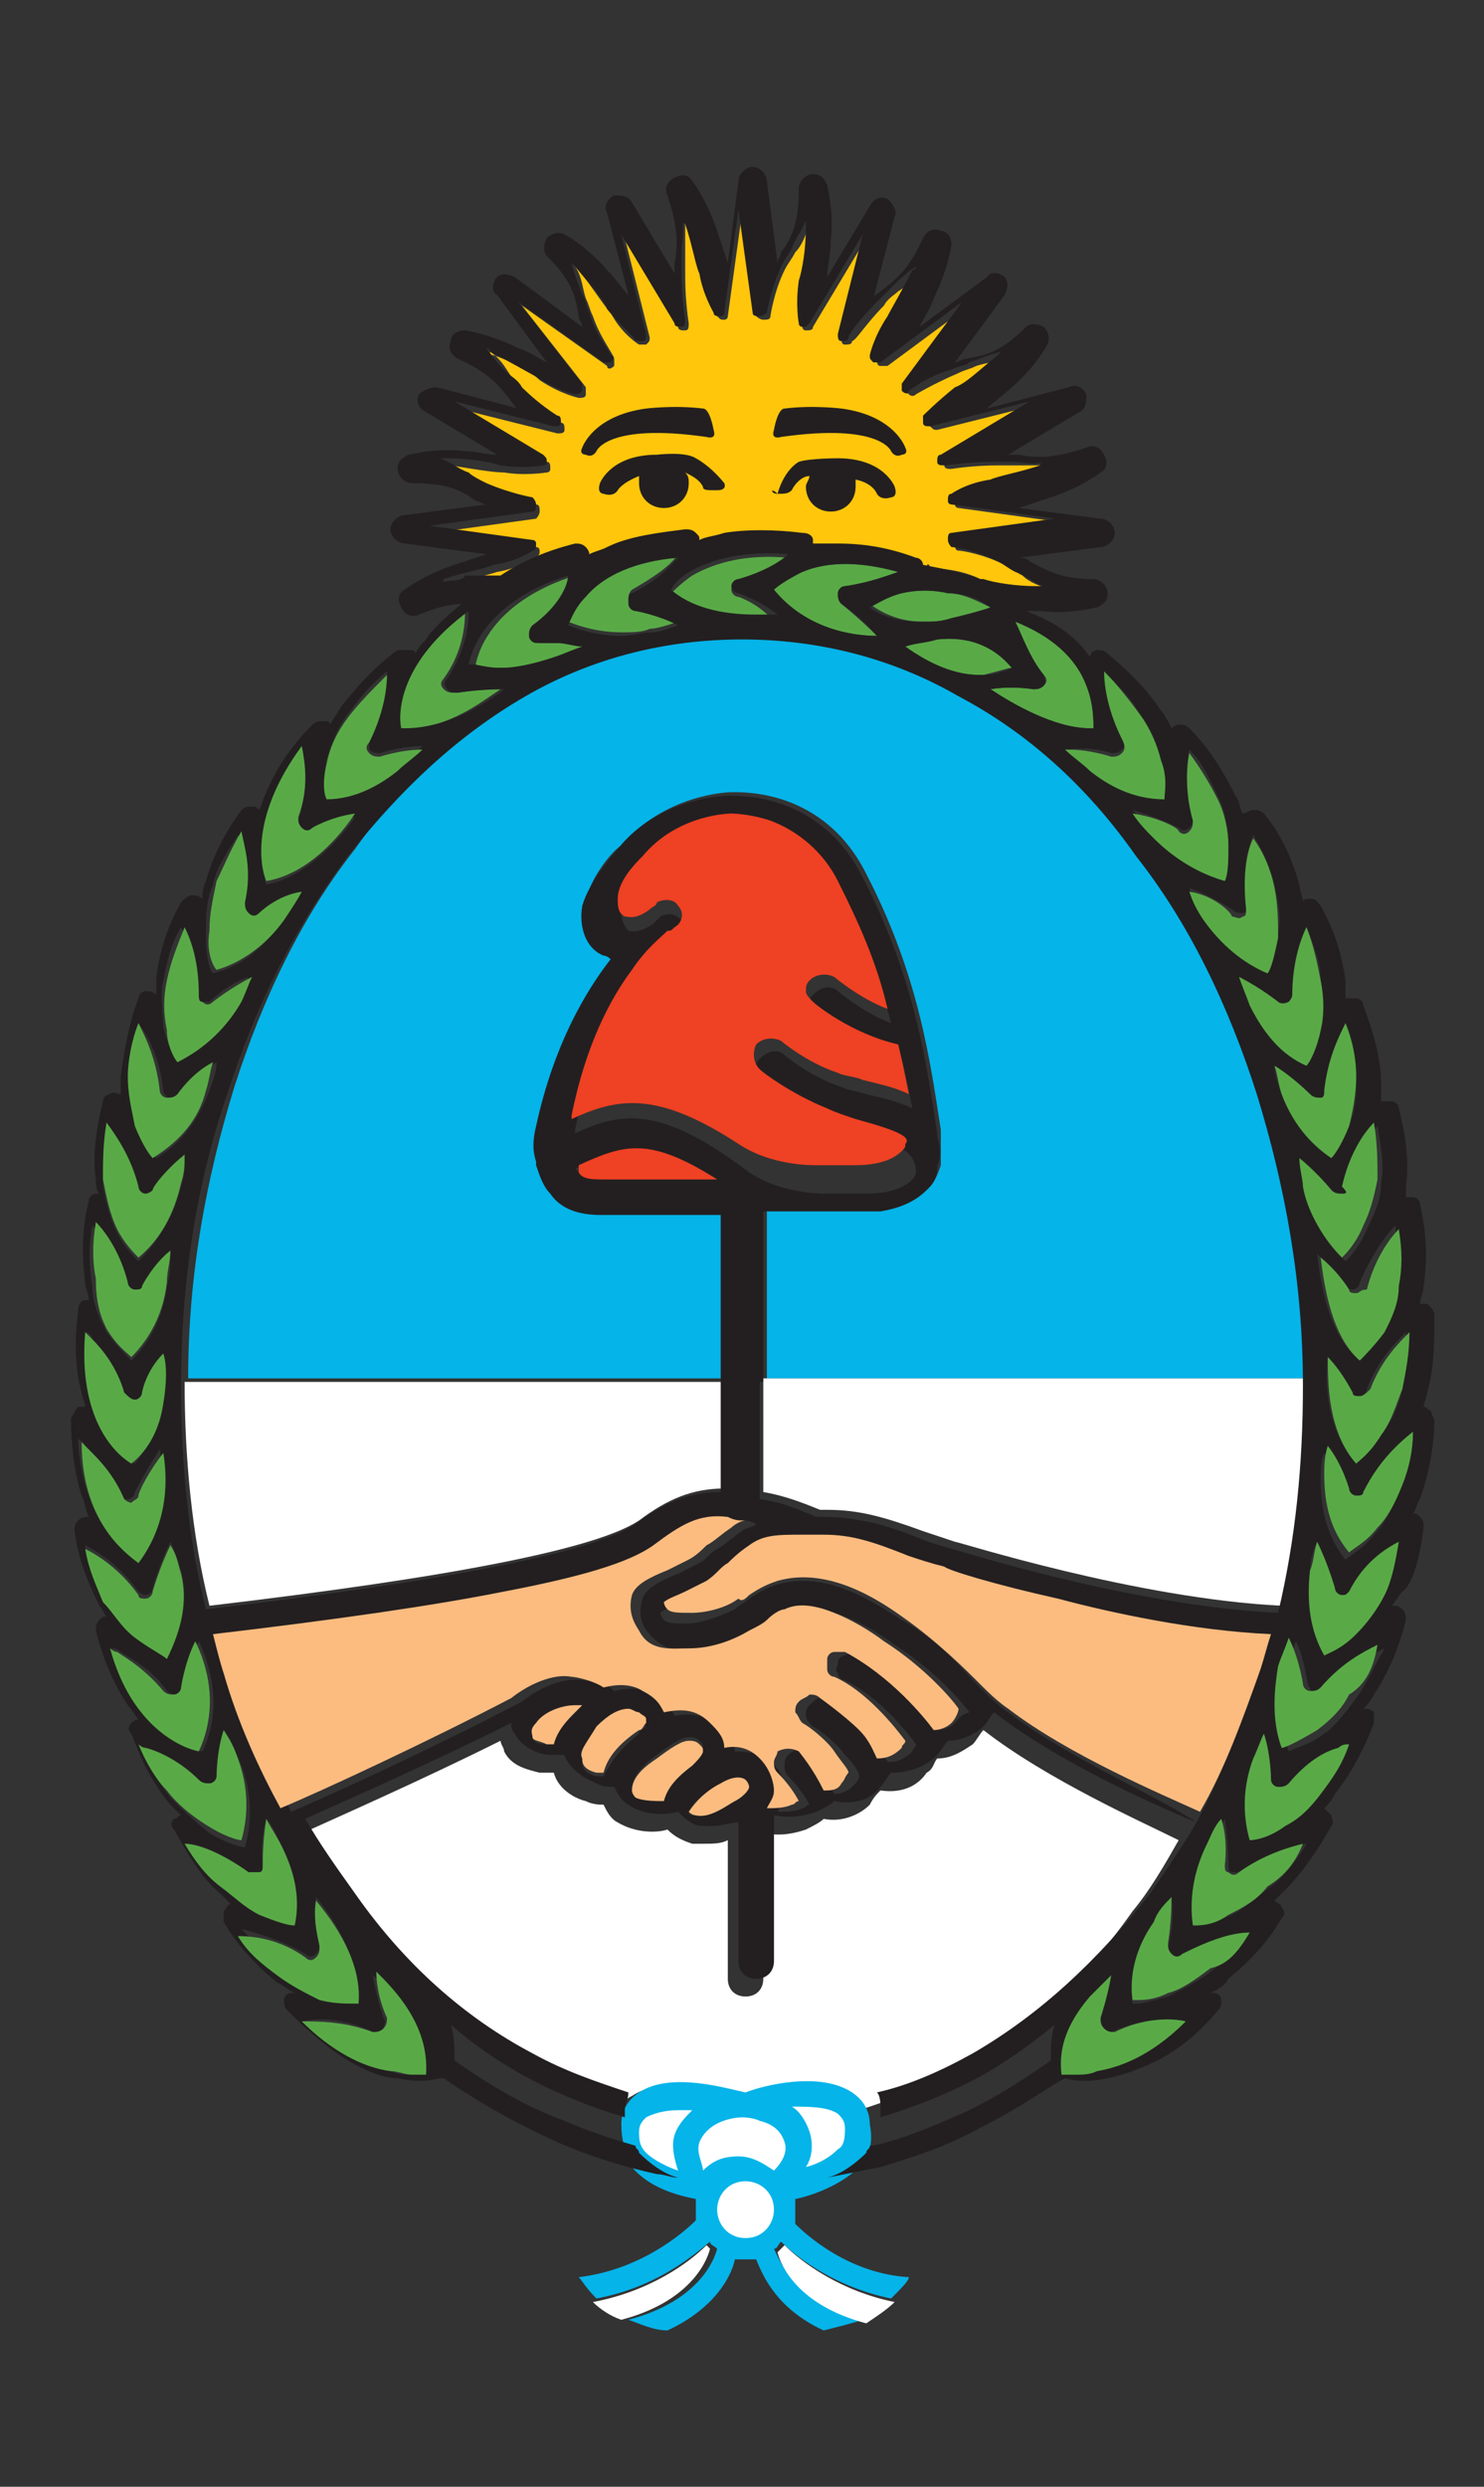 <?xml version="1.0" encoding="utf-8"?>
<!-- Generator: Adobe Illustrator 19.0.0, SVG Export Plug-In . SVG Version: 6.00 Build 0)  -->
<svg version="1.1" id="Layer_1" xmlns="http://www.w3.org/2000/svg" xmlns:xlink="http://www.w3.org/1999/xlink" x="0px" y="0px"
	 viewBox="-126.2 362 41.8 70" style="enable-background:new -126.2 362 41.8 70;" xml:space="preserve">
<rect x="-126.2" y="362" width="41.8" height="70" fill="#333333" stroke="none"/>
<style type="text/css">
	.st0{fill:#FFC60B;}
	.st1{fill:#231F20;}
	.st2{fill:#59AA47;}
	.st3{fill:#05B4E9;}
	.st4{fill:#FFFFFF;}
	.st5{fill:#EF4123;}
	.st6{fill:#FCBC80;}
</style>
<g>
	<path class="st0" d="M-100,378c0.5,0,1.1,0.1,1.6,0.4l0.1,0c0.3,0.1,0.9,0.1,1.5,0.2c0.1,0,0.1,0,0.2,0c-0.3-0.1-0.6-0.2-0.8-0.4
		c-0.2-0.1-0.3-0.2-0.5-0.3c-0.6-0.3-1.2-0.4-1.3-0.4c-0.1,0-0.1-0.1-0.1-0.2s0.1-0.2,0.1-0.2l2.9-0.4l-2.9-0.4
		c-0.1,0-0.1-0.1-0.1-0.1c0-0.1,0-0.1,0.1-0.2c0,0,0.5-0.3,1.1-0.4c0.3-0.1,0.8-0.2,1.4-0.4c0,0,0.1,0,0.1-0.1c-0.3,0-0.6,0-0.9,0
		c-0.2,0-0.4,0-0.6,0c-0.7,0-1.3,0.1-1.3,0.1c-0.1,0-0.2,0-0.2-0.1c0-0.1,0-0.2,0.1-0.2l2.5-1.5l-2.8,0.7c-0.1,0-0.1,0-0.2-0.1
		c0-0.1,0-0.1,0-0.2c0,0,0.3-0.5,0.9-0.8c0.2-0.2,0.7-0.5,1.2-0.9c0,0,0.1-0.1,0.1-0.1c-0.3,0.2-0.6,0.2-0.9,0.3
		c-0.2,0.1-0.3,0.1-0.5,0.2c-0.7,0.3-1.2,0.6-1.2,0.6c-0.1,0.1-0.2,0-0.2,0c-0.1-0.1-0.1-0.1,0-0.2l1.7-2.3l-2.3,1.7
		c-0.1,0-0.1,0-0.2,0c-0.1,0-0.1-0.1-0.1-0.2c0,0,0.1-0.6,0.5-1.1c0.2-0.2,0.5-0.7,0.7-1.3c0,0,0-0.1,0.1-0.1
		c-0.2,0.3-0.4,0.4-0.7,0.6c-0.1,0.1-0.3,0.2-0.4,0.4c-0.5,0.5-0.8,1-0.9,1c0,0.1-0.1,0.1-0.2,0.1c-0.1,0-0.1-0.1-0.1-0.2l0.7-2.8
		l-1.5,2.5c0,0.1-0.1,0.1-0.2,0.1c-0.1,0-0.1-0.1-0.1-0.1c0,0-0.1-0.6,0-1.2c0.1-0.3,0.1-0.9,0.2-1.5c0-0.1,0-0.1,0-0.2
		c-0.1,0.3-0.2,0.6-0.4,0.8c-0.1,0.2-0.2,0.3-0.3,0.5c-0.3,0.6-0.4,1.3-0.4,1.3c0,0.1-0.1,0.1-0.2,0.1s-0.2-0.1-0.2-0.1l-0.4-2.9
		l-0.4,2.9c0,0.1-0.1,0.1-0.1,0.1c-0.1,0-0.1,0-0.2-0.1c0,0-0.3-0.5-0.4-1.1c-0.1-0.3-0.2-0.8-0.4-1.4c0,0,0-0.1-0.1-0.1
		c0,0.3,0,0.6,0,0.9c0,0.2,0,0.4,0,0.6c0,0.7,0.1,1.3,0.1,1.3c0,0.1,0,0.2-0.1,0.2c-0.1,0-0.2,0-0.2-0.1l-1.5-2.5l0.7,2.8
		c0,0.1,0,0.1-0.1,0.2c-0.1,0-0.1,0-0.2,0c0,0-0.5-0.3-0.8-0.9c-0.2-0.2-0.5-0.7-0.9-1.2c0,0-0.1-0.1-0.1-0.1
		c0.2,0.3,0.2,0.6,0.3,0.9c0.1,0.2,0.1,0.3,0.2,0.5c0.2,0.6,0.6,1.1,0.6,1.2c0,0.1,0,0.2,0,0.2c-0.1,0.1-0.2,0.1-0.2,0l-2.4-1.7
		l1.8,2.3c0,0.1,0,0.1,0,0.2c0,0.1-0.1,0.1-0.2,0.1c0,0-0.5-0.1-1.1-0.5c-0.2-0.2-0.7-0.5-1.3-0.7c0,0-0.1,0-0.1-0.1
		c0.3,0.2,0.4,0.4,0.6,0.7c0.1,0.1,0.2,0.3,0.4,0.4c0.5,0.5,1,0.8,1,0.9c0.1,0,0.1,0.1,0.1,0.2c0,0.1-0.1,0.1-0.2,0.1l-2.8-0.7
		l2.5,1.5c0.1,0,0.1,0.1,0.1,0.2c0,0.1-0.1,0.1-0.1,0.1c0,0-0.6,0.1-1.2,0c-0.3,0-0.9-0.1-1.5-0.2c-0.1,0-0.1,0-0.2,0
		c0.3,0.1,0.6,0.2,0.8,0.4c0.1,0.1,0.3,0.2,0.5,0.3c0.6,0.3,1.3,0.4,1.3,0.4c0.1,0,0.1,0.1,0.1,0.2c0,0.1-0.1,0.2-0.1,0.2l-2.9,0.4
		l2.9,0.4c0.1,0,0.1,0.1,0.1,0.1c0,0.1,0,0.1-0.1,0.2c0,0-0.5,0.3-1.1,0.4c-0.3,0.1-0.8,0.2-1.4,0.4c0,0-0.1,0-0.1,0.1
		c0.3,0,0.6,0,0.9,0c0,0,0.4,0,0.6,0c0.1,0,0.3,0,0.4,0l0,0c0.6-0.4,1.3-0.7,2.1-0.9c0.1,0,0.2,0,0.3,0.1c0.1,0.1,0.1,0.1,0.1,0.2
		c0.1-0.1,0.3-0.2,0.5-0.2c0.6-0.3,1.3-0.4,2.2-0.5c0.1,0,0.2,0,0.3,0.1c0,0.1,0.1,0.1,0.1,0.2c0.2-0.1,0.5-0.2,0.7-0.2
		c0.7-0.1,1.4-0.1,2.2,0c0.1,0,0.2,0.1,0.3,0.2c0,0,0,0.1,0,0.1c0.2,0,0.5-0.1,0.7-0.1c0.7,0,1.4,0.1,2.2,0.4
		C-100.1,377.8-100,377.9-100,378C-100,378-100,378-100,378"/>
	<path class="st1" d="M-104.2,374.3c2.8-0.4,3.1,0.4,3.1,0.4s0.1,0.2,0.3,0.1c0,0,0.2,0,0.1-0.2c0,0-0.3-0.9-1.8-1.1
		c0,0-0.8-0.1-1.6,0c-0.2,0-0.3,0.6-0.3,0.6C-104.5,374.4-104.2,374.3-104.2,374.3"/>
	<path class="st1" d="M-106.6,374.9c-0.3-0.2-1.1-0.1-1.1-0.1c-1.3,0-1.6,0.8-1.6,0.8c-0.1,0.3,0.1,0.3,0.1,0.3
		c0.3,0.1,0.4-0.1,0.4-0.1s0.1-0.2,0.6-0.4c0,0.1,0,0.2,0,0.2c0,0.4,0.3,0.7,0.7,0.7s0.7-0.3,0.7-0.7c0-0.1,0-0.2-0.1-0.3
		c0.2,0.1,0.4,0.2,0.5,0.4c0,0.1,0.1,0.1,0.4,0.1c0.3,0,0.2-0.2,0.2-0.2C-106.2,375.1-106.6,374.9-106.6,374.9"/>
	<path class="st1" d="M-104.3,375.9c0.2,0,0.3,0,0.4-0.1c0.1-0.2,0.3-0.4,0.5-0.4c0,0.1-0.1,0.2-0.1,0.3c0,0.4,0.3,0.7,0.7,0.7
		c0.4,0,0.7-0.3,0.7-0.7c0-0.1,0-0.2,0-0.2c0.5,0.1,0.6,0.4,0.6,0.4s0.1,0.2,0.4,0.1c0,0,0.2,0,0.1-0.3c0,0-0.3-0.8-1.6-0.8
		c0,0-0.8,0-1.1,0.1c0,0-0.4,0.2-0.6,0.9C-104.5,375.7-104.5,375.9-104.3,375.9"/>
	<path class="st1" d="M-109.7,374.8c0.2,0.1,0.3-0.1,0.3-0.1s0.3-0.8,3.1-0.4c0,0,0.3,0.1,0.2-0.2c0,0-0.1-0.6-0.3-0.6
		c-0.8-0.1-1.6,0-1.6,0c-1.5,0.2-1.8,1.1-1.8,1.1C-109.9,374.8-109.7,374.8-109.7,374.8"/>
	<path class="st2" d="M-112.1,381.4c-0.6,0-1.3,0.1-1.3,0.1c-0.1,0-0.2,0-0.3-0.1c-0.1-0.1-0.1-0.2,0-0.3c0.5-0.7,0.6-1.4,0.6-1.9
		c0,0,0,0,0,0c0,0,0,0,0,0c-1.9,1.4-2,2.8-2,3.3c0,0,0,0,0,0c0,0,0.1,0,0.1,0C-113.7,382.6-112.7,381.8-112.1,381.4
		C-112.1,381.4-112.1,381.4-112.1,381.4C-112.1,381.4-112.1,381.4-112.1,381.4"/>
	<path class="st2" d="M-109.7,380.2c-0.2-0.1-0.4-0.1-0.7-0.1c-0.4,0-0.6,0-0.6,0h0c-0.1,0-0.2-0.1-0.2-0.2c0-0.1,0-0.2,0.1-0.3
		c0.7-0.6,1-1.1,1.1-1.4c0,0,0,0,0,0c0,0,0,0,0,0c-2.2,0.7-2.7,2-2.8,2.5c0,0,0,0,0,0c0.2,0.1,0.5,0.1,0.9,0.1
		c0.4,0,0.9-0.1,1.5-0.3C-110.2,380.5-110,380.4-109.7,380.2C-109.7,380.3-109.7,380.2-109.7,380.2
		C-109.7,380.2-109.7,380.2-109.7,380.2"/>
	<path class="st2" d="M-107.1,379.5c-0.6-0.3-1.2-0.4-1.2-0.4c-0.1,0-0.2-0.1-0.2-0.2c0-0.1,0-0.2,0.1-0.3c0.7-0.4,1.1-0.7,1.3-1
		c0,0,0,0,0,0c0,0,0,0,0,0c-1.1,0.2-2,0.5-2.6,1.1c-0.3,0.3-0.4,0.6-0.5,0.8c0,0,0,0,0,0c0.5,0.2,1,0.3,1.5,0.3c0.3,0,0.6,0,0.8-0.1
		C-107.7,379.7-107.4,379.6-107.1,379.5C-107.1,379.5-107.1,379.5-107.1,379.5C-107.1,379.5-107.1,379.5-107.1,379.5"/>
	<path class="st2" d="M-105.4,378.8c-0.1,0-0.2-0.1-0.2-0.2c0-0.1,0.1-0.2,0.2-0.2c0.7-0.2,1.2-0.5,1.4-0.7c0,0,0,0,0,0c0,0,0,0,0,0
		c-1.1-0.1-2,0.1-2.7,0.5c-0.3,0.2-0.6,0.5-0.7,0.6c0,0,0,0,0,0c0.7,0.6,1.7,0.7,2.4,0.7c0.2,0,0.4,0,0.6,0c0,0,0,0,0,0c0,0,0,0,0,0
		C-104.8,379-105.4,378.8-105.4,378.8"/>
	<path class="st2" d="M-102.5,379c-0.1-0.1-0.1-0.2-0.1-0.3c0-0.1,0.1-0.2,0.2-0.2c0.7-0.1,1.2-0.3,1.5-0.4c0,0,0,0,0,0c0,0,0,0,0,0
		c-1-0.3-2-0.3-2.7,0c-0.4,0.1-0.6,0.3-0.8,0.5c0,0,0,0,0,0c0.9,1.1,2.2,1.3,2.9,1.3l0,0c0,0,0,0,0,0c0,0,0,0,0,0
		C-102,379.4-102.5,379-102.5,379"/>
	<path class="st2" d="M-95.4,382.5C-95.4,382.5-95.4,382.5-95.4,382.5c0-0.3,0-0.7-0.2-1.2c-0.3-0.8-1-1.4-2-1.8c0,0,0,0,0,0
		c0,0,0,0,0,0c0.1,0.4,0.4,1,0.8,1.5c0.1,0.1,0.1,0.2,0,0.3c-0.1,0.1-0.2,0.1-0.3,0.1c0,0-0.6-0.1-1.2,0c0,0,0,0,0,0c0,0,0,0,0,0
		c0.6,0.4,1.8,1.1,2.8,1.1C-95.5,382.6-95.4,382.6-95.4,382.5"/>
	<path class="st2" d="M-97.7,380.8C-97.7,380.8-97.7,380.8-97.7,380.8c-0.5-0.6-1.2-0.9-2.1-0.8c-0.3,0-0.6,0.1-0.9,0.2c0,0,0,0,0,0
		c0,0,0,0,0,0c0.7,0.5,1.4,0.8,2.1,0.8c0,0,0.1,0,0.1,0C-98.1,380.9-97.8,380.8-97.7,380.8C-97.7,380.8-97.7,380.8-97.7,380.8"/>
	<path class="st2" d="M-101.7,379C-101.7,379-101.7,379-101.7,379c0.4,0.3,0.9,0.5,1.5,0.5c0.3,0,0.5,0,0.8-0.1
		c0.4-0.1,0.8-0.2,1.1-0.3c0,0,0,0,0,0c0,0,0,0,0,0c-0.4-0.2-0.8-0.4-1.2-0.4c-0.4-0.1-0.9-0.1-1.3,0
		C-101.2,378.7-101.5,378.9-101.7,379C-101.7,379-101.7,379-101.7,379"/>
	<path class="st3" d="M-105.8,396.1h-3.4c-0.7,0-1.2-0.3-1.4-0.6c-0.2-0.2-0.3-0.5-0.4-0.8c0,0,0-0.1,0-0.1c0-0.3,0-0.7,0-1
		c0.4-2.2,1.3-3.7,2.1-4.7c-0.1,0-0.2-0.1-0.2-0.1c-0.5-0.3-0.7-0.8-0.6-1.4c0.1-0.7,0.8-1.5,1-1.6c1.2-1.4,2.9-1.5,3.1-1.5
		c0.3,0,2.6-0.1,3.8,2.3c1.5,2.9,1.8,5.3,2.1,7.2l0,0.1c0,0.3,0,0.6,0,0.8c0,0,0,0.1,0,0.1c-0.1,0.3-0.2,0.5-0.3,0.6
		c-0.3,0.3-0.8,0.6-1.3,0.6c-0.2,0-0.5,0-0.6,0c-0.1,0-0.1,0-0.1,0h-1h0h0h-1.6v4.8h15.3c0-2.8-0.4-5.6-1.3-8.2
		c-0.8-2.5-1.9-4.7-3.4-6.7c-1.5-1.9-3.1-3.4-5-4.5c-1.9-1.1-4-1.6-6.1-1.6c-2.1,0-4.2,0.5-6.1,1.6c-1.9,1-3.6,2.5-5,4.5
		c-1.5,1.9-2.6,4.2-3.4,6.7c-0.8,2.6-1.3,5.3-1.3,8.2h15.3C-105.8,400.9-105.8,396.1-105.8,396.1z"/>
	<path class="st4" d="M-121,400.9c0,2.1,0.2,4.3,0.7,6.3c6.8-0.8,10.9-1.6,12.1-2.4c0.8-0.6,1.5-0.9,2.4-0.9v-3H-121z"/>
	<path class="st4" d="M-104.7,404c0.6,0.1,1.1,0.3,1.6,0.5c0,0,0.1,0,0.2,0c0.9,0,1.6,0.2,2.7,0.6c0.3,0.1,0.6,0.2,0.9,0.3
		c0.1,0,5.1,1.6,9.2,1.8c0.5-2,0.7-4.2,0.7-6.4h-15.3V404z"/>
	<path class="st4" d="M-98.5,410.7c-0.1,0.1-0.2,0.3-0.3,0.4c-0.3,0.2-0.6,0.4-1,0.4c-0.1,0.1-0.1,0.3-0.3,0.4
		c-0.2,0.3-0.6,0.6-1.3,0.5c-0.1,0.1-0.2,0.2-0.3,0.4c-0.3,0.3-0.8,0.5-1.3,0.4c-0.1,0.1-0.3,0.2-0.5,0.3c-0.3,0.1-0.7,0.2-1.2,0.1
		v4.1c0,0.3-0.2,0.5-0.5,0.5c-0.3,0-0.5-0.2-0.5-0.5v-3.9c-0.2,0.1-0.4,0.1-0.7,0.1c-0.1,0-0.2,0-0.3,0c-0.3-0.1-0.5-0.2-0.7-0.4
		c-0.3,0.1-0.9,0.1-1.4-0.2c-0.2-0.1-0.3-0.3-0.4-0.5c-0.1,0-0.3,0-0.5-0.1c-0.4-0.1-0.8-0.4-0.9-0.8c-0.1,0-0.2,0-0.4,0
		c-0.4-0.1-0.8-0.2-1-0.6c0-0.1-0.1-0.2-0.1-0.3c-2.2,1.1-4.7,2.2-5.8,2.7c0.4,0.7,0.9,1.5,1.4,2.1c1.5,1.9,3.1,3.4,5,4.5
		c0.9,0.5,1.8,0.9,2.7,1.1c0.1-0.2,0.2-0.3,0.4-0.4c0.9-0.6,2.5-0.2,3,0c0.5-0.1,2.1-0.6,3,0c0.2,0.1,0.3,0.3,0.4,0.4
		c0.9-0.3,1.8-0.6,2.7-1.1c1.9-1,3.6-2.5,5-4.5c0.5-0.6,0.9-1.3,1.3-2C-94,413.3-96.7,412.1-98.5,410.7"/>
	<path class="st3" d="M-103.8,424.6c0-0.1,0-0.2,0-0.4c0-0.1,0-0.2,0-0.3c0.5-0.1,1.3-0.4,1.8-0.9c0.3-0.3,0.4-0.7,0.3-1.2
		c0-0.4-0.2-0.7-0.5-0.9c-0.9-0.6-2.5-0.2-3,0c-0.5-0.1-2.1-0.6-3,0c-0.3,0.2-0.5,0.5-0.5,0.9c0,0.4,0.1,0.8,0.3,1.2
		c0.5,0.6,1.3,0.8,1.8,0.9c0,0.1,0,0.2,0,0.3c0,0.1,0,0.2,0,0.3c-0.4,0.4-1.6,1.4-3.3,1.6c0.1,0.1,0.2,0.3,0.5,0.6
		c1.6-0.3,2.6-1.1,3.2-1.6c0,0.1,0.1,0.1,0.2,0.2c-0.1,0.4-0.6,1.5-2.5,2c0.3,0.1,0.7,0.3,1.1,0.3c1.3-0.6,1.8-1.5,1.9-2
		c0.1,0,0.2,0,0.3,0c0.1,0,0.2,0,0.3,0c0.2,0.5,0.6,1.4,1.9,2c0.4-0.1,0.8-0.2,1.1-0.3c-1.9-0.5-2.3-1.6-2.5-2
		c0.1,0,0.1-0.1,0.2-0.2c0.5,0.5,1.6,1.3,3.1,1.6c0.3-0.3,0.5-0.5,0.5-0.6C-102.3,426-103.5,424.9-103.8,424.6"/>
	<path class="st4" d="M-102.6,421.5c0.1,0.1,0.2,0.2,0.2,0.4c0,0.2,0,0.5-0.2,0.6c-0.2,0.2-0.5,0.4-0.9,0.5c0.2-0.3,0.2-0.7,0.1-1
		c-0.1-0.3-0.3-0.6-0.5-0.7C-103.4,421.3-102.9,421.3-102.6,421.5"/>
	<path class="st4" d="M-106.5,422.3c0.3-0.7,1.2-0.7,1.2-0.7c0,0,0.3,0,0.5,0.1c0.4,0.1,0.6,0.3,0.7,0.6c0.1,0.3-0.1,0.6-0.3,0.8
		c-0.3-0.2-0.6-0.4-1-0.4c-0.4,0-0.7,0.1-1,0.4C-106.4,422.9-106.6,422.6-106.5,422.3"/>
	<path class="st4" d="M-107.1,423.1c-0.3-0.1-0.7-0.3-0.9-0.5c-0.2-0.2-0.2-0.4-0.2-0.6c0-0.2,0.1-0.3,0.2-0.4
		c0.2-0.1,0.5-0.2,0.9-0.2c0.1,0,0.3,0,0.4,0c-0.2,0.2-0.4,0.4-0.5,0.7C-107.3,422.4-107.2,422.8-107.1,423.1"/>
	<path class="st4" d="M-106,424.2c0-0.4,0.3-0.8,0.8-0.8c0.4,0,0.8,0.3,0.8,0.8c0,0.4-0.3,0.8-0.8,0.8
		C-105.7,425-106,424.6-106,424.2"/>
	<path class="st4" d="M-101,426.8c-1.5-0.3-2.6-1.1-3.1-1.6c-0.1,0.1-0.1,0.1-0.2,0.2c0.1,0.4,0.6,1.5,2.5,2
		C-101.5,427.2-101.2,427-101,426.8"/>
	<path class="st4" d="M-106.3,425.2c-0.5,0.5-1.6,1.3-3.2,1.6c0.2,0.2,0.5,0.4,0.8,0.5c1.9-0.5,2.4-1.6,2.5-2
		C-106.2,425.3-106.3,425.2-106.3,425.2"/>
	<path class="st1" d="M-86.1,405c0-0.1,0-0.2-0.1-0.3c-0.1-0.1-0.1-0.1-0.2-0.1c0.1-0.1,0.1-0.3,0.2-0.4c0.2-0.6,0.4-1.4,0.4-2.2
		c0-0.1-0.1-0.2-0.1-0.3c-0.1,0-0.1-0.1-0.2-0.1c0-0.1,0.1-0.3,0.1-0.4c0.2-0.7,0.2-1.4,0.2-2.2c0-0.1-0.1-0.2-0.2-0.3
		c-0.1,0-0.2,0-0.2,0c0-0.2,0.1-0.3,0.1-0.5c0.1-0.7,0.1-1.4-0.1-2.3c0-0.1-0.1-0.2-0.2-0.2c-0.1,0-0.1,0-0.2,0c0-0.1,0-0.2,0-0.3
		c0.1-0.7,0-1.4-0.2-2.2c0-0.1-0.1-0.2-0.2-0.2c-0.1,0-0.2,0-0.3,0c0,0,0,0,0,0c0-0.2,0-0.4,0-0.5c0-0.7-0.2-1.4-0.5-2.2
		c0-0.1-0.1-0.2-0.2-0.2c-0.1,0-0.2,0-0.3,0c0-0.2,0-0.3,0-0.5c-0.1-0.7-0.3-1.4-0.7-2.1c-0.1-0.1-0.1-0.2-0.3-0.2
		c-0.1,0-0.2,0-0.2,0.1c0-0.2-0.1-0.3-0.1-0.5c-0.2-0.7-0.5-1.4-1-2c-0.1-0.1-0.2-0.1-0.3-0.1c-0.1,0-0.2,0.1-0.3,0.1
		c-0.1-0.2-0.1-0.4-0.2-0.5c-0.3-0.6-0.7-1.3-1.3-1.9c-0.1-0.1-0.2-0.1-0.3-0.1c-0.1,0-0.2,0.1-0.2,0.1c-0.1-0.2-0.2-0.4-0.3-0.5
		c-0.4-0.6-0.9-1.1-1.5-1.6c-0.1-0.1-0.2-0.1-0.3-0.1c-0.1,0-0.2,0.1-0.2,0.2c-0.4-0.6-1-1-1.8-1.3c0.1,0,0.3,0,0.4,0
		c0.9,0.1,1.5-0.1,1.6-0.1c0.2-0.1,0.3-0.2,0.3-0.4c0-0.2-0.2-0.4-0.4-0.4c-1,0-1.4-0.3-1.8-0.5c-0.1-0.1-0.2-0.1-0.3-0.1l2.3-0.3
		c0.2,0,0.4-0.2,0.4-0.4c0-0.2-0.2-0.4-0.4-0.4l-2.3-0.3c0.3-0.1,0.6-0.2,0.9-0.3c0.9-0.3,1.4-0.7,1.4-0.7c0.2-0.1,0.2-0.3,0.1-0.5
		c-0.1-0.2-0.3-0.3-0.5-0.2c-0.9,0.3-1.4,0.3-1.9,0.2c-0.1,0-0.2,0-0.3,0l2-1.2c0.2-0.1,0.2-0.3,0.2-0.5c-0.1-0.2-0.3-0.3-0.5-0.2
		l-2.3,0.6c0.2-0.2,0.5-0.4,0.7-0.6c0.7-0.6,1-1.2,1-1.2c0.1-0.2,0-0.4-0.1-0.5c-0.2-0.1-0.4-0.1-0.5,0c-0.7,0.7-1.1,0.8-1.7,0.9
		c-0.1,0-0.2,0.1-0.3,0.1l1.4-1.9c0.1-0.2,0.1-0.4,0-0.5c-0.1-0.1-0.4-0.2-0.5,0l-1.9,1.4c0.1-0.2,0.3-0.5,0.4-0.8
		c0.4-0.8,0.5-1.5,0.5-1.5c0-0.2-0.1-0.4-0.3-0.4c-0.2-0.1-0.4,0-0.5,0.2c-0.4,0.9-0.8,1.2-1.2,1.5c-0.1,0.1-0.2,0.1-0.2,0.2
		l0.6-2.3c0.1-0.2-0.1-0.4-0.2-0.5c-0.2-0.1-0.4,0-0.5,0.2l-1.2,2c0-0.3,0.1-0.6,0.1-1c0.1-0.9-0.1-1.5-0.1-1.6
		c-0.1-0.2-0.2-0.3-0.4-0.3c-0.2,0-0.4,0.2-0.4,0.4c0,1-0.2,1.4-0.5,1.8c0,0.1-0.1,0.2-0.1,0.3l-0.3-2.3c0-0.2-0.2-0.4-0.4-0.4h0
		c-0.2,0-0.4,0.2-0.4,0.4l-0.3,2.3c-0.1-0.3-0.2-0.6-0.3-0.9c-0.3-0.9-0.7-1.4-0.7-1.4c-0.1-0.2-0.3-0.2-0.5-0.1
		c-0.2,0.1-0.3,0.3-0.2,0.5c0.3,0.9,0.3,1.4,0.2,1.9c0,0.1,0,0.2,0,0.3l-1.2-2c-0.1-0.2-0.3-0.2-0.5-0.2c-0.2,0.1-0.3,0.3-0.2,0.5
		l0.6,2.3c-0.2-0.2-0.4-0.5-0.6-0.7c-0.6-0.7-1.2-1-1.2-1c-0.2-0.1-0.4,0-0.5,0.1c-0.1,0.2-0.1,0.4,0,0.5c0.7,0.7,0.8,1.1,0.9,1.7
		c0,0.1,0.1,0.2,0.1,0.3l-1.9-1.4c-0.2-0.1-0.4-0.1-0.5,0c-0.1,0.1-0.2,0.4,0,0.5l1.4,1.9c-0.2-0.1-0.5-0.3-0.8-0.4
		c-0.8-0.4-1.5-0.5-1.5-0.5c-0.2,0-0.4,0.1-0.4,0.3c-0.1,0.2,0,0.4,0.2,0.5c0.9,0.4,1.2,0.8,1.5,1.2c0.1,0.1,0.1,0.2,0.2,0.2
		l-2.3-0.6c-0.2,0-0.4,0.1-0.5,0.2c-0.1,0.2,0,0.4,0.2,0.5l2,1.2c-0.3,0-0.6-0.1-0.9-0.1c-0.9-0.1-1.5,0.1-1.6,0.1
		c-0.2,0.1-0.3,0.2-0.3,0.4c0,0.2,0.2,0.4,0.4,0.4c1,0,1.4,0.2,1.8,0.5c0.1,0,0.2,0.1,0.3,0.1l-2.3,0.3c-0.2,0-0.4,0.2-0.4,0.4
		c0,0.2,0.2,0.4,0.4,0.4l2.3,0.3c-0.3,0.1-0.6,0.2-0.9,0.3c-0.9,0.3-1.4,0.7-1.4,0.7c-0.2,0.1-0.2,0.3-0.1,0.5
		c0.1,0.2,0.3,0.3,0.5,0.2c0.5-0.2,0.9-0.3,1.2-0.3c-0.5,0.4-0.9,0.8-1,1c-0.1,0.1-0.2,0.2-0.3,0.4c0-0.1-0.1-0.1-0.2-0.1
		c-0.1,0-0.2,0-0.3,0c-0.7,0.5-1.2,1.1-1.6,1.6c-0.1,0.2-0.2,0.3-0.3,0.5c0-0.1-0.1-0.1-0.2-0.1c-0.1,0-0.2,0-0.3,0.1
		c-0.6,0.6-1,1.2-1.3,1.9c-0.1,0.2-0.1,0.3-0.2,0.5c-0.1-0.1-0.1-0.1-0.2-0.1c-0.1,0-0.2,0-0.3,0.1c-0.5,0.7-0.8,1.3-1,2
		c-0.1,0.2-0.1,0.4-0.1,0.5c-0.1-0.1-0.2-0.1-0.3-0.1c-0.1,0-0.2,0.1-0.3,0.2c-0.4,0.7-0.6,1.4-0.7,2.1c0,0.2,0,0.3,0,0.5
		c-0.1-0.1-0.2-0.1-0.3-0.1c-0.1,0-0.2,0.1-0.2,0.2c-0.3,0.8-0.4,1.5-0.5,2.2c0,0.2,0,0.3,0,0.5c-0.1,0-0.2-0.1-0.3,0
		c-0.1,0-0.2,0.1-0.2,0.2c-0.2,0.8-0.3,1.6-0.2,2.2c0,0.1,0,0.3,0.1,0.4c0,0-0.1,0-0.1,0c-0.1,0-0.2,0.1-0.2,0.2
		c-0.2,0.8-0.2,1.6-0.1,2.3c0,0.2,0.1,0.3,0.1,0.5c0,0-0.1,0-0.1,0c-0.1,0-0.2,0.1-0.2,0.3c-0.1,0.8-0.1,1.6,0.1,2.3
		c0,0.1,0.1,0.3,0.1,0.4c-0.1,0-0.2,0-0.2,0c-0.1,0.1-0.1,0.2-0.2,0.3c0,0.8,0.1,1.6,0.3,2.2c0.1,0.2,0.1,0.4,0.2,0.6c0,0,0,0,0,0
		c-0.1,0-0.2,0-0.3,0.1c-0.1,0.1-0.1,0.2-0.1,0.3c0.1,0.8,0.4,1.5,0.7,2.1c0.1,0.1,0.1,0.2,0.2,0.3c-0.1,0-0.1,0-0.2,0.1
		c-0.1,0.1-0.1,0.2-0.1,0.3c0.2,0.8,0.5,1.5,0.9,2.1c0.1,0.1,0.2,0.3,0.3,0.4c-0.1,0-0.2,0.1-0.2,0.1c-0.1,0.1-0.1,0.2,0,0.3
		c0.3,0.8,0.6,1.4,1.1,2c0.1,0.1,0.2,0.2,0.3,0.3c-0.1,0-0.1,0.1-0.2,0.1c-0.1,0.1-0.1,0.2,0,0.3c0.4,0.7,0.8,1.4,1.3,1.8
		c0.1,0.1,0.2,0.2,0.3,0.3c-0.1,0-0.1,0.1-0.2,0.2c0,0.1,0,0.2,0,0.3c0.4,0.7,1,1.3,1.5,1.7c0.2,0.1,0.3,0.2,0.5,0.3
		c0,0-0.1,0-0.1,0c-0.1,0-0.2,0.1-0.2,0.2s0,0.2,0.1,0.3c0.6,0.6,1.2,1.1,1.7,1.4c0.5,0.3,1,0.5,1.4,0.5c0.4,0.1,0.8,0.1,1.2,0
		c0,0,0,0,0.1,0c1,0.7,2.1,1.3,3.2,1.8c0.9,0.4,1.9,0.7,2.8,0.9c0.2,0,0.4,0.1,0.6,0.1c-0.4-0.1-0.8-0.4-1.1-0.7
		c0-0.1-0.1-0.1-0.1-0.2c-0.7-0.2-1.3-0.4-2-0.7c-1.1-0.4-2.1-1-3.1-1.7c0,0,0,0,0,0c0-0.3,0-0.7-0.1-1c0.7,0.6,1.3,1,2,1.4
		c0.9,0.5,1.9,0.9,2.9,1.2c0-0.1,0-0.1,0-0.2c0-0.2,0.1-0.3,0.1-0.5c-0.9-0.3-1.8-0.6-2.7-1.1c-1.9-1-3.6-2.5-5-4.5
		c-0.5-0.7-1-1.4-1.4-2.1c1.1-0.5,3.6-1.6,5.8-2.7c0,0.1,0,0.2,0.1,0.3c0.2,0.4,0.7,0.6,1,0.6c0.1,0,0.2,0,0.4,0
		c0.1,0.3,0.4,0.6,0.9,0.8c0.2,0.1,0.3,0.1,0.5,0.1c0.1,0.2,0.2,0.4,0.4,0.5c0.4,0.3,1,0.3,1.4,0.2c0.2,0.2,0.4,0.4,0.7,0.4
		c0.1,0,0.2,0,0.3,0c0.2,0,0.5-0.1,0.7-0.1v3.9c0,0.3,0.2,0.5,0.5,0.5c0.3,0,0.5-0.2,0.5-0.5v-4.1c0.5,0.1,0.9,0,1.2-0.1
		c0.2-0.1,0.4-0.2,0.5-0.3c0.5,0.1,1,0,1.3-0.4c0.1-0.1,0.2-0.3,0.3-0.4c0.7,0,1.1-0.3,1.3-0.5c0.1-0.1,0.2-0.3,0.3-0.4
		c0.4,0,0.8-0.2,1-0.4c0.1-0.1,0.2-0.3,0.3-0.4c1.8,1.4,4.5,2.6,5.7,3.1c-0.4,0.7-0.9,1.4-1.3,2c-1.5,1.9-3.1,3.4-5,4.5
		c-0.9,0.5-1.8,0.9-2.7,1.1c0.1,0.1,0.1,0.3,0.1,0.5c0,0.1,0,0.1,0,0.2c1-0.3,2-0.7,2.9-1.2c0.7-0.4,1.4-0.9,2-1.4
		c-0.1,0.3-0.1,0.7-0.1,1c0,0,0,0,0,0c-0.3,0.2-1.1,0.8-2.3,1.4c-0.9,0.4-1.8,0.8-2.7,1c0,0-0.1,0-0.1,0c0,0.1-0.1,0.1-0.1,0.2
		c-0.3,0.3-0.7,0.6-1.1,0.7c0.5-0.1,1-0.2,1.5-0.3c1-0.3,1.9-0.6,2.8-1.1c1.2-0.6,2-1.2,2.4-1.4c0,0,0,0,0,0c0.3,0.1,0.8,0.1,1.2,0
		c0.5-0.1,1-0.3,1.4-0.5c0.6-0.3,1.2-0.8,1.7-1.4c0.1-0.1,0.1-0.2,0.1-0.3c0-0.1-0.1-0.2-0.2-0.2c0,0,0,0-0.1,0
		c0.2-0.1,0.4-0.2,0.5-0.4c0.5-0.4,1.1-1,1.5-1.7c0.1-0.1,0.1-0.2,0-0.3c0-0.1-0.1-0.1-0.2-0.2c0.1-0.1,0.2-0.2,0.3-0.3
		c0.5-0.5,0.9-1.1,1.3-1.8c0.1-0.1,0-0.2,0-0.3c-0.1-0.1-0.1-0.1-0.2-0.2c0.1-0.1,0.2-0.2,0.3-0.4c0.4-0.5,0.8-1.2,1.1-2
		c0-0.1,0-0.2,0-0.3c-0.1-0.1-0.2-0.1-0.3-0.1h0c0.1-0.1,0.2-0.2,0.3-0.4c0.4-0.6,0.7-1.3,0.9-2.1c0-0.1,0-0.2-0.1-0.3
		c-0.1-0.1-0.2-0.1-0.3-0.1c0.1-0.1,0.2-0.3,0.3-0.4C-86.4,406.6-86.2,405.8-86.1,405 M-86.5,402.4
		C-86.5,402.4-86.5,402.5-86.5,402.4c0,0.6-0.1,1.1-0.3,1.6c-0.2,0.5-0.4,0.9-0.7,1.2c-0.3,0.4-0.7,0.6-0.8,0.7c0,0,0,0,0,0
		c0,0,0,0,0,0c-0.5-0.6-0.7-1.4-0.7-2.2c0-0.3,0-0.6,0.1-0.8c0,0,0,0,0,0c0,0,0,0,0,0c0.4,0.5,0.6,1.2,0.6,1.2
		c0,0.1,0.1,0.2,0.2,0.2c0.1,0,0.2,0,0.2-0.1C-87.4,403.2-86.9,402.7-86.5,402.4C-86.5,402.4-86.5,402.4-86.5,402.4 M-86.6,399.5
		C-86.6,399.5-86.6,399.5-86.6,399.5C-86.5,399.5-86.5,399.5-86.6,399.5c0,0.6,0,1.1-0.1,1.6c-0.1,0.5-0.3,0.9-0.6,1.3
		c-0.3,0.4-0.6,0.7-0.7,0.8c0,0,0,0,0,0c0,0,0,0,0,0c-0.8-0.9-0.9-2.2-0.8-3c0,0,0,0,0,0c0,0,0,0,0,0c0.4,0.5,0.7,1,0.7,1
		c0,0.1,0.1,0.1,0.2,0.1c0.1,0,0.2-0.1,0.2-0.2C-87.4,400.3-86.9,399.8-86.6,399.5 M-86.9,396.5C-86.9,396.5-86.9,396.5-86.9,396.5
		C-86.9,396.5-86.9,396.5-86.9,396.5c0.1,0.6,0.1,1.1,0,1.6c-0.1,0.5-0.2,0.9-0.4,1.3c-0.3,0.5-0.6,0.7-0.7,0.8c0,0,0,0,0,0
		c0,0,0,0,0,0c-0.8-0.7-1-2.1-1.1-2.9c0,0,0,0,0,0c0,0,0,0,0,0c0.5,0.4,0.8,0.9,0.8,0.9c0.1,0.1,0.1,0.1,0.2,0.1
		c0.1,0,0.2-0.1,0.2-0.2C-87.6,397.4-87.2,396.8-86.9,396.5 M-87.4,393.7C-87.4,393.7-87.3,393.7-87.4,393.7
		C-87.3,393.7-87.3,393.7-87.4,393.7c0.1,0.6,0.2,1.1,0.1,1.6c0,0.5-0.2,0.9-0.4,1.3c-0.2,0.5-0.5,0.8-0.6,0.9c0,0,0,0,0,0
		c0,0,0,0,0,0c-0.7-0.6-1-1.4-1.1-2c-0.1-0.3-0.1-0.5-0.1-0.8c0,0,0,0,0,0c0,0,0,0,0,0c0.5,0.4,0.9,0.9,0.9,0.9
		c0.1,0.1,0.2,0.1,0.2,0.1s0.2-0.1,0.2-0.2C-88,394.6-87.7,394-87.4,393.7 M-110,393.9c0,0,0-0.1,0-0.1c0.4-2,1.2-3.3,1.7-4.1
		c0.4-0.6,0.8-0.9,1-1.1c0.1,0,0.1-0.1,0.2-0.1c0.2-0.2,0.2-0.4,0.1-0.6c-0.2-0.2-0.4-0.2-0.6-0.1c0,0-0.1,0.1-0.2,0.2
		c-0.4,0.3-0.7,0.2-0.7,0.2c-0.1-0.1-0.2-0.3-0.2-0.5c0.1-0.4,0.5-1,0.7-1.2c0,0,0,0,0,0c1-1.1,2.5-1.2,2.5-1.2s0,0,0,0
		c0,0,0.5,0,1.1,0.2c0.8,0.3,1.4,0.8,1.9,1.7c0.6,1.2,1.1,2.4,1.4,3.6c-0.8-0.3-1.5-0.9-1.5-0.9c-0.2-0.2-0.5-0.1-0.7,0.1
		c-0.1,0.1-0.1,0.2-0.1,0.3s0.1,0.2,0.2,0.3c0,0,1.1,0.9,2.4,1.2c0.1,0.4,0.2,0.9,0.3,1.4c-0.4-0.2-0.9-0.3-1.3-0.4
		c-0.3-0.1-0.5-0.1-0.7-0.2c-0.9-0.3-1.6-0.9-1.6-0.9c-0.2-0.2-0.5-0.1-0.7,0.1c-0.2,0.2-0.1,0.5,0.1,0.7c0,0,0.9,0.7,1.9,1.1
		c0.3,0.1,0.5,0.2,0.8,0.3c1.1,0.3,1.6,0.5,1.6,1.1c0,0.1-0.1,0.2-0.1,0.2c-0.4,0.4-1.1,0.4-1.4,0.4c0,0,0,0,0,0h-1
		c-0.2,0-1.3,0-2.2-0.6C-107.6,393.1-108.7,393.3-110,393.9 M-106,395.2h-3.2c-0.3,0-0.5-0.1-0.7-0.2c0,0-0.1-0.1-0.1-0.1
		C-108.6,394.2-107.9,394-106,395.2 M-104.7,400.9v-4.8h1.6h0h0h1c0,0,0.1,0,0.1,0c0.1,0,0.4,0,0.6,0c0.6-0.1,1-0.3,1.3-0.6
		c0.1-0.1,0.3-0.3,0.3-0.6c0,0,0,0,0-0.1c0.1-0.2,0.1-0.5,0-0.8l0-0.1c-0.3-1.9-0.6-4.3-2.1-7.2c-1.2-2.4-3.5-2.3-3.8-2.3
		c-0.2,0-2,0.1-3.1,1.5c-0.1,0.1-0.8,0.9-1,1.6c-0.1,0.6,0.1,1.2,0.6,1.4c0.1,0,0.2,0.1,0.2,0.1c-0.7,0.9-1.6,2.4-2.1,4.7
		c-0.1,0.4-0.1,0.7,0,1c0,0,0,0.1,0,0.1c0.1,0.3,0.2,0.6,0.4,0.8c0.2,0.3,0.6,0.6,1.4,0.6h3.4v4.8v3c-0.9,0-1.6,0.3-2.4,0.9
		c-1.2,0.8-5.3,1.6-12.1,2.4c-0.5-2-0.7-4.1-0.7-6.3c0-2.8,0.4-5.6,1.3-8.2c0.8-2.5,1.9-4.7,3.4-6.7c1.5-1.9,3.1-3.4,5-4.5
		c1.9-1.1,4-1.6,6.1-1.6c2.1,0,4.2,0.5,6.1,1.6c1.9,1,3.6,2.5,5,4.5c1.5,1.9,2.6,4.2,3.4,6.7c0.8,2.6,1.3,5.3,1.3,8.2
		c0,2.2-0.2,4.3-0.7,6.4c-4.2-0.2-9.1-1.8-9.2-1.8c-0.3-0.1-0.7-0.2-0.9-0.3c-1-0.4-1.8-0.6-2.7-0.6c-0.1,0-0.1,0-0.2,0
		c-0.5-0.2-0.9-0.4-1.6-0.5V400.9L-104.7,400.9z M-98.3,379.1c-0.3,0.1-0.6,0.2-1.1,0.3c-0.3,0.1-0.5,0.1-0.8,0.1
		c-0.6,0-1.1-0.1-1.5-0.4c0,0,0,0,0,0c0,0,0,0,0,0c0.2-0.1,0.5-0.3,0.9-0.4c0.4-0.1,0.9-0.1,1.3,0
		C-99.1,378.7-98.7,378.8-98.3,379.1C-98.3,379-98.3,379.1-98.3,379.1C-98.3,379.1-98.3,379.1-98.3,379.1 M-97.7,380.8
		C-97.7,380.8-97.7,380.8-97.7,380.8C-97.7,380.8-97.7,380.8-97.7,380.8c-0.2,0.1-0.5,0.2-0.8,0.2c0,0-0.1,0-0.1,0
		c-0.7,0-1.4-0.3-2.1-0.8c0,0,0,0,0,0c0,0,0,0,0,0c0.3-0.1,0.6-0.1,0.9-0.2C-98.9,379.9-98.2,380.2-97.7,380.8 M-100.9,378.1
		c-0.3,0.1-0.8,0.3-1.5,0.4c-0.1,0-0.2,0.1-0.2,0.2c0,0.1,0,0.2,0.1,0.3c0,0,0.6,0.4,1,0.9c0,0,0,0,0,0c0,0,0,0,0,0l0,0
		c-0.7,0-2-0.2-2.9-1.3c0,0,0,0,0,0c0.1-0.1,0.4-0.3,0.8-0.5C-102.9,377.8-102,377.8-100.9,378.1
		C-100.9,378.1-100.9,378.1-100.9,378.1C-100.9,378.1-100.9,378.1-100.9,378.1 M-104,377.6c-0.2,0.2-0.7,0.5-1.4,0.7
		c-0.1,0-0.2,0.1-0.2,0.2c0,0.1,0.1,0.2,0.2,0.2c0,0,0.6,0.2,1.1,0.6c0,0,0,0,0,0c0,0,0,0,0,0c-0.2,0-0.4,0-0.6,0
		c-0.7,0-1.7-0.1-2.4-0.7c0,0,0,0,0,0c0.1-0.2,0.3-0.4,0.7-0.6C-106,377.7-105.1,377.5-104,377.6C-104,377.6-104,377.6-104,377.6
		C-104,377.6-104,377.6-104,377.6 M-107.1,377.7c-0.2,0.2-0.5,0.6-1.3,1c-0.1,0-0.1,0.1-0.1,0.3c0,0.1,0.1,0.2,0.2,0.2
		c0,0,0.6,0.1,1.2,0.4c0,0,0,0,0,0c0,0,0,0,0,0c-0.3,0.1-0.5,0.2-0.8,0.2c-0.2,0-0.5,0.1-0.8,0.1c-0.5,0-1-0.1-1.5-0.3c0,0,0,0,0,0
		c0.1-0.2,0.2-0.5,0.5-0.8C-109.2,378.2-108.3,377.8-107.1,377.7C-107.1,377.7-107.1,377.7-107.1,377.7
		C-107.1,377.7-107.1,377.7-107.1,377.7 M-111.2,379.6c-0.1,0.1-0.1,0.2-0.1,0.3c0,0.1,0.1,0.2,0.2,0.2h0c0,0,0.3,0,0.6,0
		c0.2,0,0.5,0.1,0.7,0.1c0,0,0,0,0,0c0,0,0,0,0,0c-0.3,0.1-0.5,0.2-0.8,0.3c-0.6,0.2-1.1,0.3-1.5,0.3c-0.4,0-0.6-0.1-0.9-0.1
		c0,0,0,0,0,0c0.1-0.5,0.6-1.8,2.8-2.5c0,0,0,0,0,0c0,0,0,0,0,0C-110.2,378.5-110.5,379.1-111.2,379.6 M-88.9,392.7
		c0.1-0.9,0.4-1.5,0.6-1.9c0,0,0,0,0,0c0,0,0,0,0,0c0.2,0.5,0.3,1.1,0.3,1.5c0,0.5,0,0.9-0.2,1.4c-0.2,0.5-0.4,0.8-0.5,0.9
		c0,0,0,0,0,0c0,0,0,0,0,0c-0.6-0.4-1.1-1-1.4-1.8c-0.1-0.3-0.2-0.5-0.2-0.8c0,0,0,0,0,0c0,0,0,0,0,0c0.5,0.3,1,0.8,1,0.8
		c0.1,0.1,0.2,0.1,0.3,0.1C-88.9,392.9-88.9,392.8-88.9,392.7 M-89.8,390c0-0.9,0.2-1.5,0.4-1.9c0,0,0,0,0,0c0,0,0,0,0,0
		c0.2,0.5,0.4,1,0.4,1.5c0.1,0.5,0.1,0.9,0,1.4c-0.1,0.5-0.3,0.9-0.4,1c0,0,0,0,0,0c0,0,0,0,0,0c-0.7-0.3-1.2-0.9-1.6-1.7
		c-0.1-0.2-0.2-0.5-0.3-0.8c0,0,0,0,0,0c0,0,0,0,0,0c0.6,0.3,1.1,0.7,1.1,0.7c0.1,0.1,0.2,0.1,0.3,0
		C-89.9,390.2-89.8,390.1-89.8,390 M-91.2,387.7L-91.2,387.7c0.1,0,0.1-0.1,0.1-0.2c-0.1-0.9,0-1.5,0.2-2c0,0,0,0,0,0c0,0,0,0,0,0
		c0.3,0.5,0.5,1,0.6,1.4c0.1,0.5,0.2,0.9,0.1,1.4c-0.1,0.5-0.2,0.9-0.3,1c0,0,0,0,0,0c0,0,0,0,0,0c-0.7-0.3-1.4-0.8-1.8-1.5
		c-0.2-0.2-0.3-0.5-0.4-0.8c0,0,0,0,0,0c0,0,0,0,0,0c0.6,0.2,1.2,0.6,1.2,0.6C-91.4,387.7-91.3,387.7-91.2,387.7 M-93,385.3
		c0.1,0.1,0.2,0.1,0.3,0c0.1-0.1,0.1-0.2,0.1-0.3c-0.2-0.8-0.2-1.5-0.1-1.9c0,0,0,0,0,0c0,0,0,0,0,0c0.4,0.4,0.6,0.9,0.8,1.3
		c0.2,0.4,0.3,0.9,0.3,1.3c0,0.5-0.1,0.9-0.1,1c0,0,0,0,0,0c0,0,0,0,0,0c-0.7-0.1-1.4-0.5-2-1.2c-0.2-0.2-0.4-0.5-0.6-0.7
		c0,0,0,0,0,0c0,0,0,0,0,0C-93.6,385-93,385.3-93,385.3 M-94.9,383.2c0.1,0,0.2,0,0.3-0.1c0.1-0.1,0.1-0.2,0-0.3
		c-0.4-0.8-0.5-1.5-0.5-1.9c0,0,0,0,0,0s0,0,0,0c0.4,0.4,0.8,0.8,1,1.2c0.3,0.4,0.5,0.8,0.6,1.3c0.1,0.5,0.1,0.9,0.1,1.1
		c0,0,0,0,0,0c0,0,0,0,0,0c-0.8,0-1.6-0.4-2.1-0.8c-0.2-0.2-0.5-0.4-0.7-0.6c0,0,0,0,0,0c0,0,0,0,0,0c0,0,0.1,0,0.1,0
		C-95.4,383-94.9,383.2-94.9,383.2 M-95.6,381.3c0.2,0.5,0.2,1,0.2,1.2c0,0,0,0,0,0c0,0-0.1,0-0.1,0c-1,0-2.2-0.7-2.8-1.1
		c0,0,0,0,0,0c0,0,0,0,0,0c0.6-0.1,1.2,0,1.2,0c0.1,0,0.2,0,0.3-0.1c0.1-0.1,0-0.2,0-0.3c-0.4-0.5-0.6-1.1-0.8-1.5c0,0,0,0,0,0
		c0,0,0,0,0,0C-96.6,379.9-95.9,380.5-95.6,381.3 M-113.8,378.4c0,0,0.1,0,0.1-0.1c0.6-0.2,1.2-0.3,1.4-0.4c0.7-0.1,1.1-0.4,1.1-0.4
		c0.1,0,0.1-0.1,0.1-0.2c0-0.1-0.1-0.1-0.1-0.1l-2.9-0.4l2.9-0.4c0.1,0,0.1-0.1,0.1-0.2s-0.1-0.2-0.1-0.2c0,0-0.6-0.1-1.3-0.4
		c-0.2-0.1-0.4-0.2-0.5-0.3c-0.3-0.1-0.5-0.3-0.8-0.4c0.1,0,0.1,0,0.2,0c0.6,0,1.2,0.1,1.5,0.2c0.7,0.1,1.2,0,1.2,0
		c0.1,0,0.1-0.1,0.1-0.1c0-0.1,0-0.1-0.1-0.2l-2.5-1.5l2.8,0.7c0.1,0,0.2,0,0.2-0.1c0-0.1,0-0.2-0.1-0.2c0,0-0.5-0.3-1-0.8
		c-0.1-0.2-0.3-0.3-0.4-0.4c-0.2-0.2-0.4-0.4-0.6-0.7c0,0,0.1,0,0.1,0.1c0.6,0.3,1.1,0.6,1.3,0.7c0.6,0.4,1.1,0.5,1.1,0.5
		c0.1,0,0.1,0,0.2-0.1c0-0.1,0-0.1,0-0.2l-1.8-2.3l2.4,1.7c0.1,0,0.2,0,0.2,0c0.1-0.1,0.1-0.2,0-0.2c0-0.1-0.4-0.5-0.6-1.2
		c-0.1-0.2-0.1-0.4-0.2-0.5c-0.1-0.3-0.2-0.5-0.3-0.9c0,0,0.1,0.1,0.1,0.1c0.4,0.5,0.8,0.9,0.9,1.2c0.4,0.5,0.8,0.8,0.8,0.9
		c0.1,0,0.1,0,0.2,0s0.1-0.1,0.1-0.2l-0.7-2.8l1.5,2.5c0,0.1,0.1,0.1,0.2,0.1c0.1,0,0.1-0.1,0.1-0.2c0,0-0.1-0.6-0.1-1.3
		c0-0.2,0-0.4,0-0.6c0-0.3,0.1-0.6,0-0.9c0,0,0,0.1,0.1,0.1c0.2,0.6,0.3,1.2,0.4,1.4c0.1,0.6,0.4,1.1,0.4,1.1c0,0.1,0.1,0.1,0.2,0.1
		c0.1,0,0.1-0.1,0.1-0.1l0.4-2.9l0.4,2.9c0,0.1,0.1,0.1,0.2,0.1s0.2-0.1,0.2-0.1c0,0,0.1-0.6,0.4-1.3c0.1-0.2,0.2-0.3,0.3-0.5
		c0.1-0.3,0.3-0.5,0.4-0.8c0,0.1,0,0.1,0,0.2c0,0.6-0.1,1.2-0.2,1.5c-0.1,0.7,0,1.2,0,1.2c0,0.1,0.1,0.1,0.1,0.1
		c0.1,0,0.1,0,0.2-0.1l1.5-2.5l-0.7,2.8c0,0.1,0,0.2,0.1,0.2c0.1,0,0.2,0,0.2-0.1c0-0.1,0.4-0.6,0.8-1c0.1-0.1,0.3-0.3,0.4-0.4
		c0.2-0.2,0.4-0.4,0.7-0.6c0,0,0,0.1-0.1,0.1c-0.3,0.6-0.6,1.1-0.7,1.3c-0.4,0.6-0.5,1.1-0.5,1.1c0,0.1,0,0.1,0.1,0.2
		c0.1,0,0.1,0,0.2,0l2.3-1.7l-1.7,2.3c0,0.1,0,0.2,0,0.2c0.1,0.1,0.2,0.1,0.2,0c0,0,0.5-0.4,1.2-0.6c0.2-0.1,0.4-0.1,0.5-0.2
		c0.3-0.1,0.5-0.2,0.9-0.3c0,0-0.1,0.1-0.1,0.1c-0.5,0.4-0.9,0.8-1.2,0.9c-0.5,0.4-0.9,0.8-0.9,0.8c0,0.1,0,0.1,0,0.2
		c0,0.1,0.1,0.1,0.2,0.1l2.8-0.7l-2.5,1.5c-0.1,0-0.1,0.1-0.1,0.2c0,0.1,0.1,0.1,0.2,0.1c0.1,0,0.7-0.1,1.3-0.1c0.2,0,0.4,0,0.6,0
		c0.3,0,0.6,0.1,0.9,0c0,0-0.1,0-0.1,0.1c-0.6,0.2-1.2,0.3-1.4,0.4c-0.7,0.1-1.1,0.4-1.1,0.4c-0.1,0-0.1,0.1-0.1,0.2
		c0,0.1,0.1,0.1,0.1,0.1l2.9,0.4l-2.9,0.4c-0.1,0-0.1,0.1-0.1,0.2c0,0.1,0.1,0.2,0.1,0.2c0.1,0,0.7,0.1,1.3,0.4
		c0.2,0.1,0.3,0.2,0.5,0.3c0.3,0.1,0.5,0.3,0.8,0.4c-0.1,0-0.1,0-0.2,0c-0.6,0-1.2-0.1-1.5-0.2l-0.1,0c-0.5-0.2-1.1-0.3-1.6-0.4
		c0,0,0,0,0,0c0-0.1-0.1-0.2-0.2-0.2c-0.8-0.3-1.5-0.4-2.2-0.4c-0.2,0-0.5,0-0.7,0c0,0,0-0.1,0-0.1c0-0.1-0.1-0.2-0.3-0.2
		c-0.8-0.1-1.6-0.1-2.2,0c-0.3,0.1-0.5,0.1-0.7,0.2c0-0.1,0-0.1-0.1-0.2c-0.1-0.1-0.2-0.1-0.3-0.1c-0.8,0.1-1.6,0.2-2.2,0.5
		c-0.2,0.1-0.3,0.1-0.5,0.2c0-0.1-0.1-0.2-0.1-0.2c-0.1-0.1-0.2-0.1-0.3-0.1c-0.8,0.2-1.5,0.5-2.1,0.9l0,0c-0.2,0-0.3,0-0.4,0
		c-0.1,0-0.5,0-0.6,0C-113.2,378.4-113.5,378.3-113.8,378.4 M-113,379.2C-113,379.2-113,379.2-113,379.2
		C-113,379.2-113,379.2-113,379.2c0,0.5-0.1,1.1-0.6,1.9c-0.1,0.1-0.1,0.2,0,0.3c0.1,0.1,0.2,0.1,0.3,0.1c0,0,0.6-0.1,1.3-0.1
		c0,0,0,0,0,0c0,0,0,0,0,0c-0.5,0.4-1.6,1.1-2.8,1.1c0,0-0.1,0-0.1,0c0,0,0,0,0,0C-115,382-114.9,380.6-113,379.2 M-117,383.4
		c0.1-0.4,0.3-0.9,0.6-1.3c0.3-0.4,0.6-0.8,1.1-1.2c0,0,0,0,0,0c0,0,0,0,0,0c0,0.4-0.1,1.1-0.5,1.9c0,0.1,0,0.2,0,0.3
		c0.1,0.1,0.2,0.1,0.3,0.1c0,0,0.6-0.2,1.2-0.2c0,0,0,0,0,0c0,0,0,0,0,0c-0.2,0.2-0.5,0.4-0.7,0.6c-0.5,0.4-1.2,0.8-1.9,0.8
		c0,0-0.1,0-0.1,0c0,0,0,0,0,0C-117.1,384.4-117.1,383.9-117,383.4 M-117.7,383.1C-117.7,383.1-117.6,383.1-117.7,383.1
		C-117.6,383.1-117.6,383.1-117.7,383.1c0.1,0.4,0.2,1.1-0.1,2c0,0.1,0,0.2,0.1,0.3c0.1,0.1,0.2,0.1,0.3,0c0,0,0.5-0.4,1.2-0.4
		c0,0,0,0,0,0c0,0,0,0,0,0c-0.4,0.6-1.4,1.7-2.5,1.9h0c0,0,0,0,0,0C-118.9,386.3-119.1,384.9-117.7,383.1 M-120.2,386.9
		c0.1-0.5,0.4-0.9,0.7-1.4c0,0,0,0,0,0c0,0,0,0,0,0c0.1,0.4,0.3,1.1,0.1,2c0,0.1,0,0.2,0.1,0.3s0.2,0,0.3,0c0,0,0.5-0.5,1.2-0.6
		c0,0,0,0,0,0c0,0,0,0,0,0c-0.1,0.2-0.3,0.5-0.5,0.8c-0.5,0.7-1.1,1.2-1.9,1.4c0,0,0,0,0,0c0,0,0,0,0,0c-0.1-0.1-0.2-0.5-0.2-1
		C-120.4,387.8-120.4,387.4-120.2,386.9 M-121.6,389.6c0.1-0.5,0.2-1,0.5-1.5c0,0,0,0,0,0c0,0,0,0,0,0c0.2,0.4,0.4,1.1,0.4,1.9
		c0,0.1,0.1,0.2,0.1,0.2c0.1,0,0.2,0,0.3,0c0,0,0.5-0.5,1.1-0.7c0,0,0,0,0,0c0,0,0,0,0,0c-0.1,0.2-0.2,0.5-0.3,0.7
		c-0.4,0.8-1,1.3-1.7,1.7c0,0,0,0,0,0c0,0,0,0,0,0c-0.1-0.2-0.3-0.5-0.4-1C-121.6,390.5-121.7,390-121.6,389.6 M-122.3,390.8
		C-122.3,390.8-122.3,390.8-122.3,390.8C-122.3,390.8-122.3,390.8-122.3,390.8c0.3,0.4,0.6,1,0.7,1.9c0,0.1,0.1,0.2,0.2,0.2
		s0.2,0,0.3-0.1c0,0,0.4-0.5,1-0.9c0,0,0,0,0,0c0,0,0,0,0,0c0,0.3-0.1,0.5-0.2,0.8c-0.3,0.8-0.8,1.5-1.5,1.9c0,0,0,0,0,0
		c0,0,0,0,0,0c-0.1-0.1-0.3-0.4-0.5-0.9c-0.1-0.4-0.2-0.9-0.2-1.4C-122.6,391.9-122.5,391.3-122.3,390.8 M-123.2,393.7
		C-123.2,393.6-123.2,393.6-123.2,393.7C-123.2,393.6-123.1,393.6-123.2,393.7c0.3,0.3,0.7,0.9,0.9,1.8c0,0.1,0.1,0.2,0.2,0.2
		c0.1,0,0.2,0,0.2-0.1c0,0,0.4-0.6,0.9-1c0,0,0,0,0,0c0,0,0,0,0,0c0,0.3,0,0.5-0.1,0.8c-0.2,0.8-0.6,1.5-1.2,2.1c0,0,0,0,0,0
		s0,0,0,0c-0.1-0.1-0.4-0.4-0.6-0.8c-0.2-0.4-0.3-0.8-0.4-1.3C-123.3,394.7-123.3,394.2-123.2,393.7 M-123.6,396.5
		C-123.6,396.5-123.6,396.5-123.6,396.5C-123.6,396.5-123.6,396.5-123.6,396.5c0.3,0.3,0.8,0.9,1,1.7c0,0.1,0.1,0.2,0.2,0.2
		c0.1,0,0.2,0,0.2-0.1c0,0,0.3-0.6,0.8-1c0,0,0,0,0,0c0,0,0,0,0,0c0,0.3,0,0.6-0.1,0.9c-0.1,0.9-0.5,1.6-1,2.1c0,0,0,0,0,0s0,0,0,0
		c-0.1-0.1-0.4-0.4-0.7-0.8c-0.2-0.4-0.4-0.8-0.4-1.3C-123.7,397.6-123.7,397.1-123.6,396.5 M-123.8,399.5
		C-123.8,399.5-123.8,399.5-123.8,399.5C-123.8,399.5-123.8,399.5-123.8,399.5c0.1,0,0.2,0.1,0.2,0.2c0.3,0.3,0.6,0.8,0.9,1.5
		c0,0.1,0.1,0.2,0.3,0.2c0.1,0,0.2-0.1,0.2-0.2c0,0,0.1-0.6,0.6-1.1c0,0,0,0,0,0c0,0,0,0,0,0c0.1,0.3,0.1,0.9,0,1.4
		c-0.1,0.7-0.4,1.2-0.8,1.7c0,0,0,0,0,0s0,0,0,0C-123,402.9-124,401.9-123.8,399.5 M-124,402.5C-124,402.5-124,402.5-124,402.5
		c0.1,0.1,0.2,0.1,0.2,0.2c0.3,0.3,0.7,0.7,1,1.4c0,0.1,0.1,0.1,0.2,0.1h0c0.1,0,0.2-0.1,0.2-0.2c0,0,0.3-0.6,0.7-1.2c0,0,0,0,0,0
		c0,0,0,0,0,0c0.1,0.6,0.2,1.8-0.7,3.1c0,0,0,0,0,0c0,0,0,0,0,0C-122.7,405.7-123.9,404.8-124,402.5C-124,402.5-124,402.5-124,402.5
		 M-123.8,405.5C-123.8,405.5-123.8,405.5-123.8,405.5C-123.8,405.5-123.8,405.5-123.8,405.5c0.4,0.2,1,0.6,1.5,1.3
		c0.1,0.1,0.2,0.1,0.2,0.1c0.1,0,0.2-0.1,0.2-0.2l0,0l0,0c0,0,0.2-0.7,0.5-1.3c0,0,0,0,0,0c0,0,0,0,0,0c0.1,0.2,0.2,0.5,0.3,0.8
		c0.2,0.8,0,1.6-0.4,2.4c0,0,0,0,0,0c0,0,0,0,0,0c-0.1-0.1-0.5-0.2-0.9-0.6c-0.3-0.3-0.6-0.7-0.9-1.1
		C-123.5,406.6-123.7,406.1-123.8,405.5 M-123.1,408.4C-123.1,408.4-123.1,408.3-123.1,408.4C-123.1,408.3-123.1,408.3-123.1,408.4
		c0.1,0,0.2,0,0.3,0.1c0.3,0.2,0.9,0.5,1.3,1.1c0.1,0.1,0.2,0.1,0.3,0.1c0.1,0,0.2-0.1,0.2-0.2c0,0,0.1-0.7,0.4-1.3c0,0,0,0,0,0
		c0,0,0,0,0,0c0.3,0.6,0.7,1.9,0.1,3.1c0,0,0,0,0,0c0,0,0,0,0,0C-121.1,411.2-122.5,410.6-123.1,408.4 M-121.4,412.6
		c-0.3-0.4-0.6-0.8-0.8-1.3c0,0,0,0,0,0c0,0,0,0,0,0c0.1,0,0.2,0.1,0.2,0.1c0.4,0.1,0.9,0.4,1.5,0.9c0.1,0.1,0.2,0.1,0.3,0.1
		c0.1,0,0.2-0.1,0.2-0.2c0,0,0-0.7,0.2-1.3c0,0,0,0,0,0c0,0,0,0,0,0c0.1,0.2,0.3,0.5,0.4,0.8c0.3,0.8,0.3,1.6,0.1,2.3c0,0,0,0,0,0
		c0,0,0,0,0,0c-0.1,0-0.5-0.1-1-0.4C-120.8,413.2-121.1,412.9-121.4,412.6 M-121,413.9C-121,413.9-121,413.9-121,413.9
		C-121,413.9-121,413.9-121,413.9c0.5,0,1.1,0.3,1.8,0.8c0.1,0.1,0.2,0.1,0.3,0c0.1,0,0.1-0.1,0.1-0.2c0,0-0.1-0.6,0.1-1.3
		c0,0,0,0,0,0c0,0,0,0,0,0c0.2,0.2,0.3,0.5,0.4,0.7c0.3,0.5,0.6,1.4,0.4,2.2c0,0,0,0,0,0h0c-0.2,0-0.6-0.1-1-0.3
		c-0.4-0.2-0.8-0.4-1.1-0.8C-120.4,414.8-120.7,414.4-121,413.9 M-115.4,418.8c0,0-0.2-0.6-0.3-1.2c0,0,0,0,0,0c0,0,0,0,0,0
		c0.6,0.5,1.5,1.5,1.5,2.8c0,0,0,0,0,0c-0.1,0-0.2,0-0.4,0c-0.2,0-0.4,0-0.6-0.1c-0.8-0.2-1.7-0.6-2.5-1.4c0,0,0,0,0,0c0,0,0,0,0,0
		c0.4-0.1,1.2-0.1,2,0.3c0.1,0,0.2,0,0.3-0.1C-115.4,419-115.3,418.9-115.4,418.8 M-117.6,417c0.1,0.1,0.2,0.1,0.3,0
		c0.1-0.1,0.1-0.2,0.1-0.3c0,0-0.2-0.6-0.1-1.3c0,0,0,0,0,0c0,0,0,0,0,0c0.5,0.6,1.2,1.7,1.2,2.9c0,0,0,0,0,0c0,0-0.1,0-0.1,0
		c-0.2,0-0.5,0-0.9-0.2c-0.4-0.1-0.8-0.4-1.2-0.7c-0.4-0.3-0.7-0.7-1.1-1.1c0,0,0,0,0,0c0,0,0,0,0,0
		C-119,416.4-118.3,416.6-117.6,417 M-108,410.6c-0.1,0.1-0.2,0.1-0.2,0.2c-0.5,0.4-0.8,0.8-1,1.2c-0.1,0-0.1,0-0.2,0
		c-0.4-0.1-0.4-0.3-0.4-0.4c0-0.2,0.1-0.4,0.4-0.7c0.4-0.3,0.7-0.5,0.9-0.5c0.1,0,0.2,0,0.3,0.1C-108.1,410.4-108.1,410.5-108,410.6
		C-108,410.6-108,410.6-108,410.6 M-107.5,412.6c-0.2,0-0.6,0.1-0.8-0.1c-0.1,0-0.1-0.1-0.1-0.2c0-0.3,0.4-0.7,0.7-0.9
		c0.4-0.3,0.7-0.5,0.9-0.5c0.1,0,0.2,0,0.3,0.1c0.1,0.1,0.1,0.1,0.1,0.2c0,0.1-0.1,0.3-0.3,0.4C-107.1,412-107.4,412.3-107.5,412.6
		 M-105.5,412.7c-0.2,0.1-0.7,0.5-1.1,0.4c-0.1,0-0.2,0-0.2-0.1c0.2-0.4,0.6-0.6,0.9-0.8c0.5-0.3,0.7-0.1,0.7-0.1
		c0.1,0.1,0.1,0.2,0.1,0.2C-105.1,412.4-105.3,412.6-105.5,412.7C-105.4,412.7-105.4,412.7-105.5,412.7 M-109.8,410
		c-0.1,0.1-0.1,0.1-0.2,0.2c-0.2,0.2-0.5,0.5-0.6,0.9c-0.1,0-0.1,0-0.2,0c-0.3,0-0.4-0.1-0.4-0.2c0,0-0.1-0.2,0.1-0.4
		c0.2-0.3,0.7-0.5,1.1-0.5c0,0,0.1,0,0.1,0c0,0,0,0,0,0C-109.9,410-109.9,410-109.8,410 M-99.3,410.5c-0.1,0.1-0.3,0.2-0.5,0.2
		c-0.3-0.5-1.2-1.5-2.3-2.1c-0.1,0-0.2-0.1-0.3,0c-0.1,0-0.2,0.1-0.2,0.2c0,0.1-0.1,0.2,0,0.3c0,0.1,0.1,0.2,0.2,0.2
		c1,0.5,1.7,1.4,2,1.8c0,0.1-0.1,0.1-0.1,0.2c-0.2,0.2-0.4,0.3-0.7,0.3c-0.1-0.2-0.3-0.5-0.5-0.8c-0.3-0.4-1-0.9-1.1-0.9
		c-0.1-0.1-0.2-0.1-0.3-0.1c-0.1,0-0.2,0.1-0.3,0.2c-0.1,0.1-0.1,0.2-0.1,0.3s0.1,0.2,0.2,0.3c0.2,0.1,0.7,0.5,0.9,0.8
		c0.3,0.3,0.4,0.5,0.4,0.6c0,0.1-0.1,0.2-0.2,0.3c-0.1,0.1-0.3,0.2-0.5,0.2c-0.1-0.2-0.3-0.7-0.7-1.1c-0.1-0.2-0.4-0.2-0.6,0
		c-0.1,0.1-0.1,0.2-0.1,0.3c0,0.1,0,0.2,0.1,0.3c0.3,0.3,0.5,0.6,0.6,0.8c-0.1,0-0.1,0.1-0.2,0.1c-0.2,0.1-0.4,0.1-0.7,0.1
		c0.1-0.2,0.2-0.3,0.2-0.5c0-0.2,0-0.6-0.4-0.9c-0.2-0.2-0.5-0.3-1-0.3c0-0.2-0.2-0.5-0.4-0.7c-0.4-0.3-0.8-0.4-1.3-0.3v0
		c-0.1-0.2-0.2-0.4-0.6-0.6c-0.3-0.2-0.7-0.2-1.1-0.1c-0.3-0.3-0.8-0.3-0.9-0.3c-0.5-0.1-1.2,0.2-1.7,0.6c-2.3,1.2-5.3,2.6-6.5,3.1
		c-0.6-1.2-1.2-2.5-1.6-3.8c-0.1-0.4-0.2-0.7-0.3-1.1c3.4-0.4,6.2-0.8,8.2-1.2c2.1-0.4,3.5-0.8,4.2-1.3c0.8-0.6,1.3-0.8,2.1-0.8
		c0.2,0,0.3,0,0.5,0.1c-0.1,0.1-0.3,0.1-0.4,0.2c-0.3,0.2-0.5,0.4-0.7,0.5c-0.2,0.1-0.3,0.3-0.5,0.4c-0.2,0.1-0.4,0.2-0.6,0.3
		c-0.5,0.2-0.9,0.4-1,0.7c-0.1,0.3-0.1,0.7,0.2,1c0.4,0.5,1,0.5,1.4,0.5c0.5,0,1.2-0.2,1.7-0.5c0.2-0.1,0.3-0.2,0.5-0.3
		c0.2-0.1,0.4-0.3,0.5-0.3c0,0,0,0,0,0c0.4-0.1,0.9-0.1,1.4,0.1c0.5,0.2,1,0.5,1.4,0.8c1.1,0.7,1.9,1.6,2.1,1.9
		C-99.2,410.3-99.2,410.4-99.3,410.5 M-97.8,410.2c-0.3-0.2-0.6-0.5-0.7-0.6c0,0,0,0,0,0l0,0c0,0-0.1-0.1-0.1-0.1
		c-0.4-0.4-1.1-1.3-2.2-1.9c-0.8-0.5-2.1-1.4-3.5-1c-0.3,0.1-0.5,0.2-0.8,0.4c-0.1,0.1-0.3,0.2-0.4,0.3c-0.4,0.2-1,0.4-1.3,0.4
		c-0.4,0-0.6,0-0.7-0.1c-0.1-0.1-0.1-0.2-0.1-0.2c0.1-0.1,0.4-0.2,0.6-0.3c0.2-0.1,0.5-0.2,0.6-0.3c0.3-0.2,0.4-0.3,0.6-0.5
		c0.2-0.1,0.3-0.3,0.6-0.5c0.4-0.3,0.9-0.3,1.5-0.3h0c0.1,0,0.2,0,0.3,0c0.1,0,0.2,0,0.3,0c0.7,0,1.4,0.2,2.4,0.6
		c0.3,0.1,0.6,0.2,1,0.3c0.1,0,1.4,0.4,3.2,0.9c1.6,0.4,3.9,0.8,6,1c-0.1,0.4-0.2,0.7-0.3,1c-0.5,1.4-1,2.7-1.7,4
		C-93.5,412.6-96.1,411.5-97.8,410.2 M-92.8,418.9c-1,1-1.9,1.3-2.5,1.4c-0.2,0-0.4,0.1-0.6,0.1c-0.2,0-0.3,0-0.4,0c0,0,0,0,0,0
		c0-0.7,0.2-1.5,0.8-2.2c0.2-0.2,0.4-0.4,0.6-0.6c0,0,0,0,0,0c0,0,0,0,0,0c-0.1,0.6-0.3,1.2-0.3,1.2c0,0.1,0,0.2,0,0.3
		c0.1,0.1,0.2,0.1,0.3,0.1C-94,418.8-93.3,418.8-92.8,418.9C-92.8,418.9-92.8,418.9-92.8,418.9C-92.8,418.9-92.8,418.9-92.8,418.9
		 M-91,416.4c-0.3,0.5-0.7,0.8-1.1,1.1c-0.4,0.3-0.8,0.5-1.2,0.7c-0.4,0.1-0.7,0.2-0.9,0.2c0,0-0.1,0-0.1,0c0,0,0,0,0,0
		c-0.1-0.7,0.2-1.5,0.6-2.2c0.1-0.2,0.3-0.5,0.5-0.7c0,0,0,0,0,0c0,0,0,0,0,0c0.1,0.6-0.1,1.3-0.1,1.3c0,0.1,0,0.2,0.1,0.3
		c0.1,0.1,0.2,0.1,0.3,0C-92.1,416.6-91.4,416.4-91,416.4C-91,416.4-91,416.4-91,416.4C-90.9,416.4-90.9,416.4-91,416.4
		 M-90.4,415.1c-0.4,0.3-0.7,0.6-1.1,0.8c-0.5,0.2-0.9,0.3-1,0.3h0c0,0,0,0,0,0c-0.1-0.7,0-1.5,0.4-2.3c0.1-0.2,0.3-0.5,0.4-0.7
		c0,0,0,0,0,0c0,0,0,0,0,0c0.1,0.6,0.1,1.3,0.1,1.3c0,0.1,0,0.2,0.1,0.2s0.2,0,0.3,0c0.7-0.5,1.4-0.7,1.8-0.8c0,0,0,0,0,0
		c0,0,0,0,0,0C-89.7,414.4-90,414.8-90.4,415.1 M-89,412.5c-0.3,0.4-0.7,0.7-1,0.9c-0.4,0.3-0.8,0.3-1,0.4c0,0,0,0,0,0c0,0,0,0,0,0
		c-0.2-0.7-0.2-1.5,0.1-2.3c0.1-0.2,0.2-0.5,0.3-0.7c0,0,0,0,0,0c0,0,0,0,0,0c0.2,0.6,0.2,1.3,0.2,1.3c0,0.1,0.1,0.2,0.2,0.2
		c0.1,0,0.2,0,0.3-0.1c0.5-0.6,1.1-0.9,1.4-1c0.1,0,0.2-0.1,0.3-0.1c0,0,0,0,0,0c0,0,0,0,0,0C-88.4,411.7-88.7,412.1-89,412.5
		 M-88,409.8c-0.3,0.4-0.6,0.8-0.9,1c-0.4,0.3-0.8,0.4-1,0.5c0,0,0,0,0,0c0,0,0,0,0,0c-0.3-0.8-0.2-1.7-0.1-2.3
		c0.1-0.3,0.2-0.5,0.3-0.8c0,0,0,0,0,0c0,0,0,0,0,0c0.3,0.6,0.3,1.3,0.4,1.3c0,0.1,0.1,0.2,0.2,0.2c0.1,0,0.2,0,0.3-0.1
		c0.5-0.7,1.2-1,1.6-1.2c0,0,0,0,0,0c0,0,0,0,0,0C-87.5,408.9-87.7,409.4-88,409.8 M-87.2,406.9c-0.2,0.4-0.5,0.8-0.8,1.1
		c-0.4,0.3-0.7,0.5-0.9,0.6c0,0,0,0,0,0c0,0,0,0,0,0c-0.4-0.7-0.5-1.5-0.4-2.4c0-0.3,0.1-0.6,0.2-0.8c0,0,0,0,0,0c0,0,0,0,0,0
		c0.3,0.6,0.5,1.3,0.5,1.3c0,0.1,0.1,0.2,0.2,0.2c0.1,0,0.2,0,0.2-0.1c0.5-0.7,1-1.2,1.4-1.4c0,0,0,0,0,0c0,0,0,0,0,0
		C-86.9,406-87,406.5-87.2,406.9"/>
	<path class="st2" d="M-92.8,418.9c-0.4-0.1-1.2-0.1-2,0.3c-0.1,0-0.2,0-0.3-0.1s-0.1-0.2-0.1-0.3c0,0,0.2-0.6,0.3-1.2c0,0,0,0,0,0
		c0,0,0,0,0,0c-0.2,0.2-0.4,0.4-0.6,0.6c-0.6,0.7-0.9,1.4-0.8,2.2c0,0,0,0,0,0c0.1,0,0.2,0,0.4,0c0.2,0,0.4,0,0.6-0.1
		C-94.7,420.2-93.8,419.9-92.8,418.9C-92.8,418.9-92.8,418.9-92.8,418.9C-92.8,418.9-92.8,418.9-92.8,418.9"/>
	<path class="st2" d="M-115.6,417.5C-115.7,417.5-115.7,417.5-115.6,417.5C-115.7,417.5-115.7,417.5-115.6,417.5
		c0,0.7,0.3,1.3,0.3,1.3c0,0.1,0,0.2-0.1,0.3c-0.1,0.1-0.2,0.1-0.3,0.1c-0.8-0.3-1.5-0.3-2-0.3c0,0,0,0,0,0c0,0,0,0,0,0
		c0.8,0.8,1.7,1.3,2.5,1.4c0.2,0,0.4,0.1,0.6,0.1c0.2,0,0.3,0,0.4,0c0,0,0,0,0,0C-114.1,419-115.1,418-115.6,417.5"/>
	<path class="st2" d="M-91,416.4c-0.5,0-1.1,0.2-1.9,0.6c-0.1,0.1-0.2,0.1-0.3,0c-0.1-0.1-0.1-0.2-0.1-0.3c0,0,0.1-0.6,0.1-1.3
		c0,0,0,0,0,0c0,0,0,0,0,0c-0.2,0.2-0.4,0.4-0.5,0.7c-0.5,0.7-0.7,1.5-0.6,2.2c0,0,0,0,0,0c0,0,0.1,0,0.1,0c0.2,0,0.5,0,0.9-0.2
		c0.4-0.1,0.8-0.4,1.2-0.7C-91.6,417.3-91.3,416.9-91,416.4C-90.9,416.4-90.9,416.4-91,416.4C-91,416.4-91,416.4-91,416.4"/>
	<path class="st2" d="M-89.5,413.9c-0.4,0.1-1.1,0.3-1.8,0.8c-0.1,0.1-0.2,0.1-0.3,0c-0.1,0-0.1-0.1-0.1-0.2c0,0,0.1-0.7-0.1-1.3
		c0,0,0,0,0,0c0,0,0,0,0,0c-0.2,0.2-0.3,0.5-0.4,0.7c-0.4,0.8-0.5,1.6-0.4,2.3c0,0,0,0,0,0h0c0.2,0,0.6,0,1-0.3
		c0.4-0.2,0.8-0.4,1.1-0.8C-90,414.8-89.7,414.4-89.5,413.9C-89.4,413.9-89.4,413.9-89.5,413.9C-89.4,413.9-89.4,413.9-89.5,413.9"
		/>
	<path class="st2" d="M-88.2,411.1c-0.1,0-0.2,0-0.3,0.1c-0.4,0.1-0.9,0.4-1.4,1c-0.1,0.1-0.2,0.1-0.3,0.1c-0.1,0-0.2-0.1-0.2-0.2
		c0,0,0-0.7-0.2-1.3c0,0,0,0,0,0c0,0,0,0,0,0c-0.1,0.2-0.2,0.5-0.3,0.7c-0.3,0.8-0.3,1.6-0.1,2.3c0,0,0,0,0,0c0,0,0,0,0,0
		c0.2,0,0.6-0.1,1-0.4c0.4-0.2,0.7-0.5,1-0.9C-88.7,412.1-88.4,411.7-88.2,411.1C-88.2,411.1-88.2,411.1-88.2,411.1
		C-88.2,411.1-88.2,411.1-88.2,411.1"/>
	<path class="st2" d="M-87.4,408.3c-0.4,0.2-1,0.5-1.6,1.2c-0.1,0.1-0.2,0.1-0.3,0.1c-0.1,0-0.2-0.1-0.2-0.2c0,0-0.1-0.7-0.4-1.3
		c0,0,0,0,0,0c0,0,0,0,0,0c-0.1,0.3-0.2,0.5-0.3,0.8c-0.1,0.6-0.2,1.5,0.1,2.3c0,0,0,0,0,0c0,0,0,0,0,0c0.1,0,0.5-0.2,1-0.5
		c0.4-0.3,0.7-0.6,0.9-1C-87.7,409.4-87.5,408.9-87.4,408.3C-87.3,408.3-87.3,408.3-87.4,408.3C-87.3,408.3-87.4,408.3-87.4,408.3"
		/>
	<path class="st2" d="M-86.8,405.4c-0.4,0.2-1,0.6-1.4,1.4c-0.1,0.1-0.1,0.1-0.2,0.1c-0.1,0-0.2-0.1-0.2-0.2c0,0-0.2-0.7-0.5-1.3
		c0,0,0,0,0,0c0,0,0,0,0,0c-0.1,0.3-0.1,0.6-0.2,0.8c-0.1,0.9,0,1.7,0.4,2.4c0,0,0,0,0,0c0,0,0,0,0,0c0.2-0.1,0.5-0.2,0.9-0.6
		c0.3-0.3,0.6-0.7,0.8-1.1C-87,406.5-86.9,406-86.8,405.4C-86.8,405.4-86.8,405.4-86.8,405.4C-86.8,405.4-86.8,405.4-86.8,405.4"/>
	<path class="st2" d="M-87.8,404c0,0.1-0.1,0.1-0.2,0.1c-0.1,0-0.2-0.1-0.2-0.2c0,0-0.2-0.7-0.6-1.2c0,0,0,0,0,0c0,0,0,0,0,0
		c-0.1,0.3-0.1,0.6-0.1,0.8c0,0.9,0.2,1.6,0.7,2.2c0,0,0,0,0,0c0,0,0,0,0,0c0.1-0.1,0.5-0.3,0.8-0.7c0.3-0.3,0.5-0.7,0.7-1.2
		c0.2-0.5,0.3-1,0.3-1.5c0,0,0,0,0,0c0,0,0,0,0,0C-86.9,402.7-87.4,403.2-87.8,404"/>
	<path class="st2" d="M-87.9,401.3c-0.1,0-0.2,0-0.2-0.1c0,0-0.3-0.6-0.7-1c0,0,0,0,0,0c0,0,0,0,0,0c0,0.7,0,2.1,0.8,3c0,0,0,0,0,0
		c0,0,0,0,0,0c0.1-0.1,0.4-0.3,0.7-0.8c0.3-0.4,0.4-0.8,0.6-1.3c0.1-0.5,0.2-1,0.2-1.6c0,0,0,0,0,0c0,0,0,0,0,0
		c-0.3,0.3-0.8,0.8-1.1,1.6C-87.7,401.2-87.8,401.3-87.9,401.3"/>
	<path class="st2" d="M-88,398.4c-0.1,0-0.2,0-0.2-0.1c0,0-0.3-0.5-0.8-0.9c0,0,0,0,0,0c0,0,0,0,0,0c0.1,0.8,0.3,2.2,1.1,2.9
		c0,0,0,0,0,0c0,0,0,0,0,0c0.1-0.1,0.4-0.4,0.7-0.8c0.2-0.4,0.4-0.8,0.4-1.3c0.1-0.5,0.1-1,0-1.6c0,0,0,0,0,0c0,0,0,0,0,0
		c-0.3,0.3-0.7,0.9-0.9,1.7C-87.9,398.3-87.9,398.4-88,398.4"/>
	<path class="st2" d="M-88.4,395.6c-0.1,0-0.2,0-0.3-0.1c0,0-0.4-0.5-0.9-0.9c0,0,0,0,0,0c0,0,0,0,0,0c0,0.3,0.1,0.6,0.1,0.8
		c0.1,0.6,0.5,1.4,1.1,2c0,0,0,0,0,0c0,0,0,0,0,0c0.1-0.1,0.4-0.4,0.6-0.9c0.2-0.4,0.3-0.8,0.4-1.3c0-0.5,0-1-0.1-1.6c0,0,0,0,0,0
		c0,0,0,0,0,0c-0.3,0.3-0.7,0.9-0.9,1.8C-88.2,395.6-88.3,395.6-88.4,395.6"/>
	<path class="st2" d="M-89,392.9c-0.1,0-0.2,0-0.3-0.1c0,0-0.5-0.5-1-0.8c0,0,0,0,0,0c0,0,0,0,0,0c0.1,0.3,0.1,0.5,0.2,0.8
		c0.3,0.8,0.8,1.4,1.4,1.8c0,0,0,0,0,0c0,0,0,0,0,0c0.1-0.1,0.3-0.4,0.5-0.9c0.1-0.4,0.2-0.9,0.2-1.4c0-0.5-0.1-1-0.3-1.5
		c0,0,0,0,0,0c0,0,0,0,0,0c-0.2,0.4-0.5,1-0.6,1.9C-88.9,392.8-88.9,392.9-89,392.9"/>
	<path class="st2" d="M-90.2,390.2c0,0-0.5-0.4-1.1-0.7c0,0,0,0,0,0c0,0,0,0,0,0c0.1,0.3,0.2,0.5,0.3,0.8c0.4,0.8,0.9,1.4,1.6,1.7
		c0,0,0,0,0,0c0,0,0,0,0,0c0.1-0.1,0.3-0.5,0.4-1c0.1-0.4,0.1-0.9,0-1.4c-0.1-0.5-0.2-1-0.4-1.5c0,0,0,0,0,0c0,0,0,0,0,0
		c-0.2,0.4-0.4,1.1-0.4,1.9c0,0.1-0.1,0.2-0.1,0.2C-90.1,390.3-90.2,390.2-90.2,390.2"/>
	<path class="st2" d="M-92.7,387.1C-92.7,387.1-92.7,387.1-92.7,387.1c0.1,0.3,0.2,0.5,0.4,0.8c0.5,0.7,1.1,1.2,1.8,1.5c0,0,0,0,0,0
		c0,0,0,0,0,0c0.1-0.1,0.2-0.5,0.3-1c0-0.4,0-0.9-0.1-1.4c-0.1-0.5-0.3-1-0.6-1.4c0,0,0,0,0,0c0,0,0,0,0,0c-0.2,0.4-0.3,1.1-0.2,2
		c0,0.1,0,0.2-0.1,0.2c-0.1,0.1-0.2,0-0.3,0C-91.5,387.7-92,387.2-92.7,387.1C-92.7,387-92.7,387-92.7,387.1"/>
	<path class="st2" d="M-94.3,384.9C-94.3,384.9-94.3,384.9-94.3,384.9c0.2,0.3,0.4,0.5,0.6,0.7c0.6,0.6,1.3,1,2,1.2c0,0,0,0,0,0
		c0,0,0,0,0,0c0.1-0.2,0.1-0.6,0.1-1c0-0.4-0.1-0.9-0.3-1.3c-0.2-0.4-0.5-0.9-0.8-1.3c0,0,0,0,0,0c0,0,0,0,0,0
		c-0.1,0.5-0.1,1.2,0.1,1.9c0,0.1,0,0.2-0.1,0.3c-0.1,0.1-0.2,0.1-0.3,0C-93,385.3-93.6,385-94.3,384.9
		C-94.3,384.9-94.3,384.9-94.3,384.9"/>
	<path class="st2" d="M-94.6,383.2c-0.1,0.1-0.2,0.1-0.3,0.1c0,0-0.6-0.2-1.2-0.2c0,0-0.1,0-0.1,0c0,0,0,0,0,0c0,0,0,0,0,0
		c0.2,0.2,0.5,0.4,0.7,0.6c0.5,0.4,1.2,0.8,2.1,0.8c0,0,0,0,0,0c0,0,0,0,0,0c0-0.2,0.1-0.6-0.1-1.1c-0.1-0.4-0.3-0.9-0.6-1.3
		c-0.3-0.4-0.6-0.8-1-1.2c0,0,0,0,0,0c0,0,0,0,0,0c0,0.4,0.1,1.1,0.5,1.9C-94.5,383-94.5,383.1-94.6,383.2"/>
	<path class="st2" d="M-116.2,418.4c0,0,0.1,0,0.1,0c0,0,0,0,0,0c0.1-1.2-0.7-2.3-1.2-2.9c0,0,0,0,0,0c0,0,0,0,0,0
		c-0.1,0.6,0.1,1.2,0.1,1.3c0,0.1,0,0.2-0.1,0.3c-0.1,0.1-0.2,0.1-0.3,0c-0.7-0.5-1.4-0.6-1.9-0.6c0,0,0,0,0,0c0,0,0,0,0,0
		c0.3,0.5,0.7,0.8,1.1,1.1c0.4,0.3,0.8,0.5,1.2,0.7C-116.8,418.4-116.5,418.4-116.2,418.4"/>
	<path class="st2" d="M-117.9,416.2L-117.9,416.2C-117.9,416.2-117.8,416.2-117.9,416.2c0.2-0.9-0.1-1.7-0.4-2.3
		c-0.1-0.2-0.3-0.5-0.4-0.7c0,0,0,0,0,0c0,0,0,0,0,0c-0.1,0.6-0.1,1.2-0.1,1.3c0,0.1,0,0.2-0.1,0.2c-0.1,0-0.2,0-0.3,0
		c-0.7-0.5-1.4-0.8-1.8-0.8c0,0,0,0,0,0c0,0,0,0,0,0c0.3,0.5,0.6,0.9,1,1.2c0.4,0.3,0.7,0.6,1.1,0.8
		C-118.4,416.1-118.1,416.2-117.9,416.2"/>
	<path class="st2" d="M-119.4,413.8C-119.4,413.8-119.4,413.8-119.4,413.8C-119.4,413.8-119.4,413.8-119.4,413.8
		c0.2-0.7,0.2-1.5-0.1-2.3c-0.1-0.3-0.2-0.5-0.4-0.8c0,0,0,0,0,0c0,0,0,0,0,0c-0.2,0.6-0.2,1.3-0.2,1.3c0,0.1-0.1,0.2-0.2,0.2
		c-0.1,0-0.2,0-0.3-0.1c-0.5-0.5-1.1-0.8-1.5-0.9c-0.1,0-0.2-0.1-0.2-0.1c0,0,0,0,0,0c0,0,0,0,0,0c0.2,0.5,0.5,1,0.8,1.3
		c0.3,0.4,0.7,0.7,1,0.9C-119.9,413.7-119.5,413.8-119.4,413.8"/>
	<path class="st2" d="M-120.6,411.3C-120.6,411.3-120.6,411.3-120.6,411.3C-120.6,411.3-120.6,411.3-120.6,411.3
		c0.6-1.3,0.2-2.5-0.1-3.1c0,0,0,0,0,0c0,0,0,0,0,0c-0.3,0.6-0.4,1.3-0.4,1.3c0,0.1-0.1,0.2-0.2,0.2c-0.1,0-0.2,0-0.3-0.1
		c-0.5-0.6-1-0.9-1.3-1.1c-0.1,0-0.2-0.1-0.2-0.1c0,0,0,0,0,0c0,0,0,0,0,0C-122.5,410.6-121.1,411.2-120.6,411.3"/>
	<path class="st2" d="M-122.4,408.1c0.4,0.3,0.8,0.5,0.9,0.6c0,0,0,0,0,0c0,0,0,0,0,0c0.4-0.8,0.6-1.6,0.4-2.4
		c-0.1-0.3-0.1-0.5-0.3-0.8c0,0,0,0,0,0c0,0,0,0,0,0c-0.3,0.6-0.5,1.3-0.5,1.3l0,0l0,0c0,0.1-0.1,0.2-0.2,0.2c-0.1,0-0.2,0-0.2-0.1
		c-0.5-0.7-1.1-1.1-1.5-1.3c0,0,0,0,0,0c0,0,0,0,0,0c0.1,0.6,0.3,1,0.5,1.5C-123,407.4-122.8,407.8-122.4,408.1"/>
	<path class="st2" d="M-122.3,406C-122.3,406-122.3,406-122.3,406C-122.3,406-122.2,406-122.3,406c0.9-1.2,0.8-2.5,0.7-3.1
		c0,0,0,0,0,0c0,0,0,0,0,0c-0.4,0.5-0.7,1.1-0.7,1.2c0,0.1-0.1,0.1-0.2,0.2h0c-0.1,0-0.2-0.1-0.2-0.1c-0.3-0.7-0.7-1.1-1-1.4
		c-0.1-0.1-0.1-0.1-0.2-0.2c0,0,0,0,0,0c0,0,0,0,0,0C-123.9,404.8-122.7,405.7-122.3,406"/>
	<path class="st2" d="M-122.5,403.2C-122.5,403.2-122.5,403.2-122.5,403.2C-122.5,403.2-122.5,403.2-122.5,403.2
		c0.5-0.4,0.8-1,0.9-1.7c0.1-0.6,0.1-1.1,0-1.4c0,0,0,0,0,0c0,0,0,0,0,0c-0.5,0.5-0.6,1.1-0.6,1.1c0,0.1-0.1,0.2-0.2,0.2
		c-0.1,0-0.2-0.1-0.3-0.2c-0.2-0.7-0.6-1.2-0.9-1.5c-0.1-0.1-0.1-0.1-0.2-0.2c0,0,0,0,0,0c0,0,0,0,0,0
		C-124,401.9-123,402.9-122.5,403.2"/>
	<path class="st2" d="M-123.2,399.4c0.3,0.5,0.6,0.7,0.7,0.8c0,0,0,0,0,0c0,0,0,0,0,0c0.5-0.5,0.9-1.2,1-2.1c0-0.3,0.1-0.6,0.1-0.9
		c0,0,0,0,0,0c0,0,0,0,0,0c-0.5,0.4-0.8,1-0.8,1c0,0.1-0.1,0.1-0.2,0.1c-0.1,0-0.2-0.1-0.2-0.2c-0.2-0.8-0.6-1.4-0.9-1.7
		c0,0,0,0,0,0c0,0,0,0,0,0c-0.1,0.6-0.1,1.1,0,1.6C-123.5,398.6-123.4,399-123.2,399.4"/>
	<path class="st2" d="M-122.9,396.6c0.2,0.4,0.5,0.7,0.6,0.8c0,0,0,0,0,0c0,0,0,0,0,0c0.6-0.5,1-1.2,1.2-2.1
		c0.1-0.3,0.1-0.5,0.1-0.8c0,0,0,0,0,0c0,0,0,0,0,0c-0.5,0.4-0.9,0.9-0.9,1c-0.1,0.1-0.2,0.1-0.2,0.1c-0.1,0-0.2-0.1-0.2-0.2
		c-0.2-0.8-0.6-1.4-0.9-1.8c0,0,0,0,0,0c0,0,0,0,0,0c-0.1,0.6-0.1,1.1-0.1,1.6C-123.2,395.7-123.1,396.2-122.9,396.6"/>
	<path class="st2" d="M-121.9,394.6C-121.9,394.6-121.9,394.6-121.9,394.6C-121.9,394.6-121.9,394.6-121.9,394.6
		c0.8-0.5,1.3-1.1,1.5-1.9c0.1-0.3,0.1-0.5,0.2-0.8c0,0,0,0,0,0c0,0,0,0,0,0c-0.6,0.3-1,0.9-1,0.9c-0.1,0.1-0.2,0.1-0.3,0.1
		s-0.2-0.1-0.2-0.2c-0.1-0.9-0.4-1.5-0.6-1.9c0,0,0,0,0,0c0,0,0,0,0,0c-0.2,0.5-0.3,1.1-0.3,1.5c0,0.5,0.1,0.9,0.2,1.4
		C-122.2,394.2-122,394.5-121.9,394.6"/>
	<path class="st2" d="M-121.2,391.9C-121.2,391.9-121.2,391.9-121.2,391.9C-121.1,391.9-121.1,391.9-121.2,391.9
		c0.8-0.4,1.4-1,1.8-1.7c0.1-0.2,0.2-0.5,0.3-0.7c0,0,0,0,0,0c0,0,0,0,0,0c-0.6,0.3-1.1,0.7-1.1,0.7c-0.1,0.1-0.2,0.1-0.3,0
		c-0.1,0-0.1-0.1-0.1-0.2c0-0.9-0.2-1.5-0.4-1.9c0,0,0,0,0,0l0,0c0,0,0,0,0,0c-0.2,0.5-0.4,1-0.5,1.5c-0.1,0.5-0.1,0.9,0,1.4
		C-121.5,391.4-121.3,391.8-121.2,391.9"/>
	<path class="st2" d="M-120.1,389.3C-120.1,389.3-120.1,389.3-120.1,389.3C-120.1,389.3-120.1,389.3-120.1,389.3
		c0.7-0.2,1.4-0.7,1.9-1.4c0.2-0.3,0.4-0.6,0.5-0.8c0,0,0,0,0,0c0,0,0,0,0,0c-0.7,0.1-1.2,0.6-1.2,0.6c-0.1,0.1-0.2,0.1-0.3,0
		c-0.1-0.1-0.1-0.2-0.1-0.3c0.2-0.9,0-1.5-0.1-2c0,0,0,0,0,0c0,0,0,0,0,0c-0.3,0.5-0.5,1-0.7,1.4c-0.1,0.5-0.2,0.9-0.2,1.4
		C-120.4,388.8-120.2,389.2-120.1,389.3"/>
	<path class="st2" d="M-118.7,386.8C-118.7,386.8-118.7,386.8-118.7,386.8c1.2-0.2,2.1-1.3,2.5-1.9c0,0,0,0,0,0c0,0,0,0,0,0
		c-0.7,0.1-1.2,0.4-1.2,0.4c-0.1,0.1-0.2,0.1-0.3,0c-0.1-0.1-0.1-0.2-0.1-0.3c0.3-0.8,0.2-1.5,0.1-2c0,0,0,0,0,0c0,0,0,0,0,0
		C-119.1,384.9-118.9,386.3-118.7,386.8C-118.7,386.8-118.7,386.8-118.7,386.8"/>
	<path class="st2" d="M-117,384.5C-117,384.5-117,384.5-117,384.5c0.8,0,1.5-0.4,2-0.8c0.2-0.2,0.5-0.4,0.7-0.6c0,0,0,0,0,0
		c0,0,0,0,0,0c-0.6,0-1.2,0.2-1.2,0.2c-0.1,0-0.2,0-0.3-0.1s-0.1-0.2,0-0.3c0.4-0.8,0.5-1.5,0.5-1.9c0,0,0,0,0,0c0,0,0,0,0,0
		c-0.4,0.4-0.8,0.8-1.1,1.2c-0.3,0.4-0.5,0.8-0.6,1.3C-117.1,383.9-117.1,384.3-117,384.5C-117.1,384.5-117.1,384.5-117,384.5"/>
	<path class="st5" d="M-109.9,395c0.1,0.2,0.4,0.2,0.7,0.2h3.2c-1.9-1.2-2.6-1-3.9-0.4C-109.9,394.9-109.9,394.9-109.9,395"/>
	<path class="st5" d="M-102.1,393.5c-0.3-0.1-0.6-0.2-0.8-0.3c-1-0.4-1.8-1-1.9-1.1c-0.2-0.2-0.2-0.5-0.1-0.7
		c0.2-0.2,0.5-0.2,0.7-0.1c0,0,0.7,0.6,1.6,0.9c0.2,0.1,0.5,0.1,0.7,0.2c0.4,0.1,0.9,0.2,1.3,0.4c-0.1-0.5-0.2-1-0.3-1.4
		c-1.3-0.3-2.3-1.1-2.4-1.2c-0.1-0.1-0.2-0.2-0.2-0.3c0-0.1,0-0.2,0.1-0.3c0.2-0.2,0.5-0.2,0.7-0.1c0,0,0.7,0.6,1.5,0.9
		c-0.3-1.3-0.8-2.4-1.4-3.6c-0.4-0.8-1.1-1.4-1.9-1.7c-0.6-0.2-1.1-0.2-1.1-0.2c0,0,0,0,0,0s-1.5,0-2.5,1.2c0,0,0,0,0,0
		c-0.2,0.2-0.7,0.7-0.7,1.2c0,0.2,0,0.4,0.2,0.5c0.1,0,0.3,0.1,0.7-0.2c0.1-0.1,0.2-0.1,0.2-0.2c0.2-0.1,0.5-0.1,0.6,0.1
		c0.2,0.2,0.1,0.5-0.1,0.6c-0.1,0.1-0.1,0.1-0.2,0.1c-0.2,0.2-0.6,0.5-1,1.1c-0.6,0.8-1.3,2.1-1.7,4.1c0,0,0,0.1,0,0.1
		c1.3-0.6,2.4-0.8,4.7,0.7c0.9,0.6,2,0.6,2.2,0.6h1c0,0,0,0,0,0c0.3,0,1,0,1.4-0.4c0.1-0.1,0.1-0.1,0.1-0.2
		C-100.5,394-101,393.8-102.1,393.5"/>
	<path class="st6" d="M-106.7,411.7c0.1-0.1,0.3-0.3,0.3-0.4c0-0.1,0-0.1-0.1-0.2c-0.1-0.1-0.2-0.1-0.3-0.1c-0.2,0-0.5,0.2-0.9,0.5
		c-0.3,0.2-0.7,0.5-0.7,0.9c0,0.1,0.1,0.2,0.1,0.2c0.2,0.1,0.6,0.1,0.8,0.1C-107.4,412.3-107.1,412-106.7,411.7"/>
	<path class="st6" d="M-105.1,412.3c0,0,0-0.1-0.1-0.2c0,0-0.2-0.2-0.7,0.1c-0.4,0.2-0.7,0.5-0.9,0.8c0.1,0.1,0.2,0.1,0.2,0.1
		c0.4,0.1,0.9-0.3,1.1-0.4c0,0,0,0,0,0C-105.3,412.6-105.1,412.4-105.1,412.3"/>
	<path class="st6" d="M-110,410C-110,410-110.1,410-110,410c-0.4,0-0.9,0.2-1.1,0.5c-0.2,0.2-0.1,0.3-0.1,0.4c0,0.1,0.2,0.1,0.4,0.2
		c0.1,0,0.1,0,0.2,0c0.1-0.4,0.4-0.7,0.6-0.9c0.1-0.1,0.1-0.1,0.2-0.2C-109.9,410-109.9,410-110,410C-110,410-110,410-110,410"/>
	<path class="st6" d="M-109.8,411.5c0,0.1,0,0.3,0.4,0.4c0.1,0,0.1,0,0.2,0c0.1-0.4,0.4-0.8,1-1.2c0.1,0,0.1-0.1,0.2-0.2
		c0,0,0-0.1,0-0.1c0-0.1-0.1-0.1-0.2-0.2c-0.1,0-0.2-0.1-0.3-0.1c-0.3,0-0.6,0.2-0.9,0.5C-109.7,411.1-109.9,411.3-109.8,411.5"/>
	<path class="st6" d="M-99.9,410.7c0.2,0,0.4-0.1,0.5-0.2c0.1-0.1,0.2-0.3,0.2-0.4c-0.2-0.3-1-1.2-2.1-1.9c-0.4-0.3-0.9-0.6-1.4-0.8
		c-0.5-0.2-1-0.3-1.4-0.1c0,0,0,0,0,0c-0.1,0-0.3,0.1-0.5,0.3c-0.1,0.1-0.3,0.2-0.5,0.3c-0.5,0.3-1.1,0.5-1.7,0.5
		c-0.5,0-1.1,0.1-1.4-0.5c-0.2-0.3-0.3-0.6-0.2-1c0.1-0.3,0.5-0.5,1-0.7c0.2-0.1,0.4-0.2,0.6-0.3c0.2-0.1,0.4-0.3,0.5-0.4
		c0.2-0.1,0.4-0.3,0.7-0.5c0.1-0.1,0.3-0.2,0.4-0.2c-0.2,0-0.3,0-0.5-0.1c-0.8-0.1-1.3,0.2-2.1,0.8c-0.7,0.5-2.1,0.9-4.2,1.3
		c-2,0.4-4.8,0.8-8.2,1.2c0.1,0.4,0.2,0.8,0.3,1.1c0.4,1.4,1,2.7,1.6,3.8c1.2-0.5,4.2-1.9,6.5-3.1c0.5-0.4,1.2-0.7,1.7-0.6
		c0.1,0,0.6,0.1,0.9,0.3c0.4-0.1,0.8-0.1,1.1,0.1c0.4,0.2,0.5,0.4,0.6,0.6l0,0c0.5-0.1,0.9-0.1,1.3,0.3c0.2,0.2,0.4,0.4,0.4,0.7
		c0.5-0.1,0.8,0.1,1,0.3c0.3,0.3,0.4,0.7,0.4,0.9c0,0.2-0.1,0.3-0.2,0.5c0.2,0,0.5,0,0.7-0.1c0.1,0,0.1-0.1,0.2-0.1
		c-0.1-0.2-0.3-0.5-0.6-0.8c-0.1-0.1-0.1-0.2-0.1-0.3c0-0.1,0.1-0.2,0.1-0.3c0.2-0.1,0.4-0.1,0.6,0c0.4,0.5,0.6,0.9,0.7,1.1
		c0.2,0,0.4,0,0.5-0.2c0.1-0.1,0.1-0.2,0.2-0.3c0-0.1-0.2-0.3-0.4-0.6c-0.2-0.3-0.7-0.7-0.9-0.8c-0.1-0.1-0.1-0.2-0.2-0.3
		c0-0.1,0-0.2,0.1-0.3c0.1-0.1,0.2-0.1,0.3-0.2c0.1,0,0.2,0,0.3,0.1c0,0,0.7,0.5,1.1,0.9c0.3,0.3,0.4,0.6,0.5,0.8
		c0.3,0,0.5-0.1,0.7-0.3c0-0.1,0.1-0.1,0.1-0.2c-0.3-0.4-1.1-1.4-2-1.8c-0.1,0-0.2-0.1-0.2-0.2c0-0.1,0-0.2,0-0.3
		c0-0.1,0.1-0.2,0.2-0.2c0.1,0,0.2,0,0.3,0C-101.1,409.2-100.2,410.3-99.9,410.7"/>
	<path class="st6" d="M-105.1,406.9c0.3-0.2,0.5-0.3,0.8-0.4c1.4-0.4,2.8,0.5,3.5,1c1,0.7,1.8,1.5,2.2,1.9c0,0,0,0,0.1,0.1l0,0
		c0,0,0,0,0,0c0.1,0.1,0.4,0.4,0.7,0.6c1.7,1.3,4.3,2.4,5.4,2.9c0.7-1.2,1.2-2.6,1.7-4c0.1-0.3,0.2-0.7,0.3-1c-2.2-0.1-4.5-0.6-6-1
		c-1.8-0.4-3.1-0.8-3.2-0.9c-0.4-0.1-0.7-0.2-1-0.3c-1-0.4-1.6-0.6-2.4-0.6c-0.1,0-0.2,0-0.3,0c-0.1,0-0.2,0-0.3,0h0
		c-0.7,0-1.1,0-1.5,0.3c-0.3,0.2-0.5,0.4-0.6,0.5c-0.2,0.1-0.3,0.3-0.6,0.5c-0.2,0.1-0.4,0.2-0.6,0.3c-0.2,0.1-0.5,0.2-0.6,0.3
		c0,0,0,0.1,0.1,0.2c0.1,0.1,0.3,0.1,0.7,0.1c0.3,0,0.9-0.1,1.3-0.4C-105.3,407.1-105.2,407-105.1,406.9"/>
</g>
</svg>
